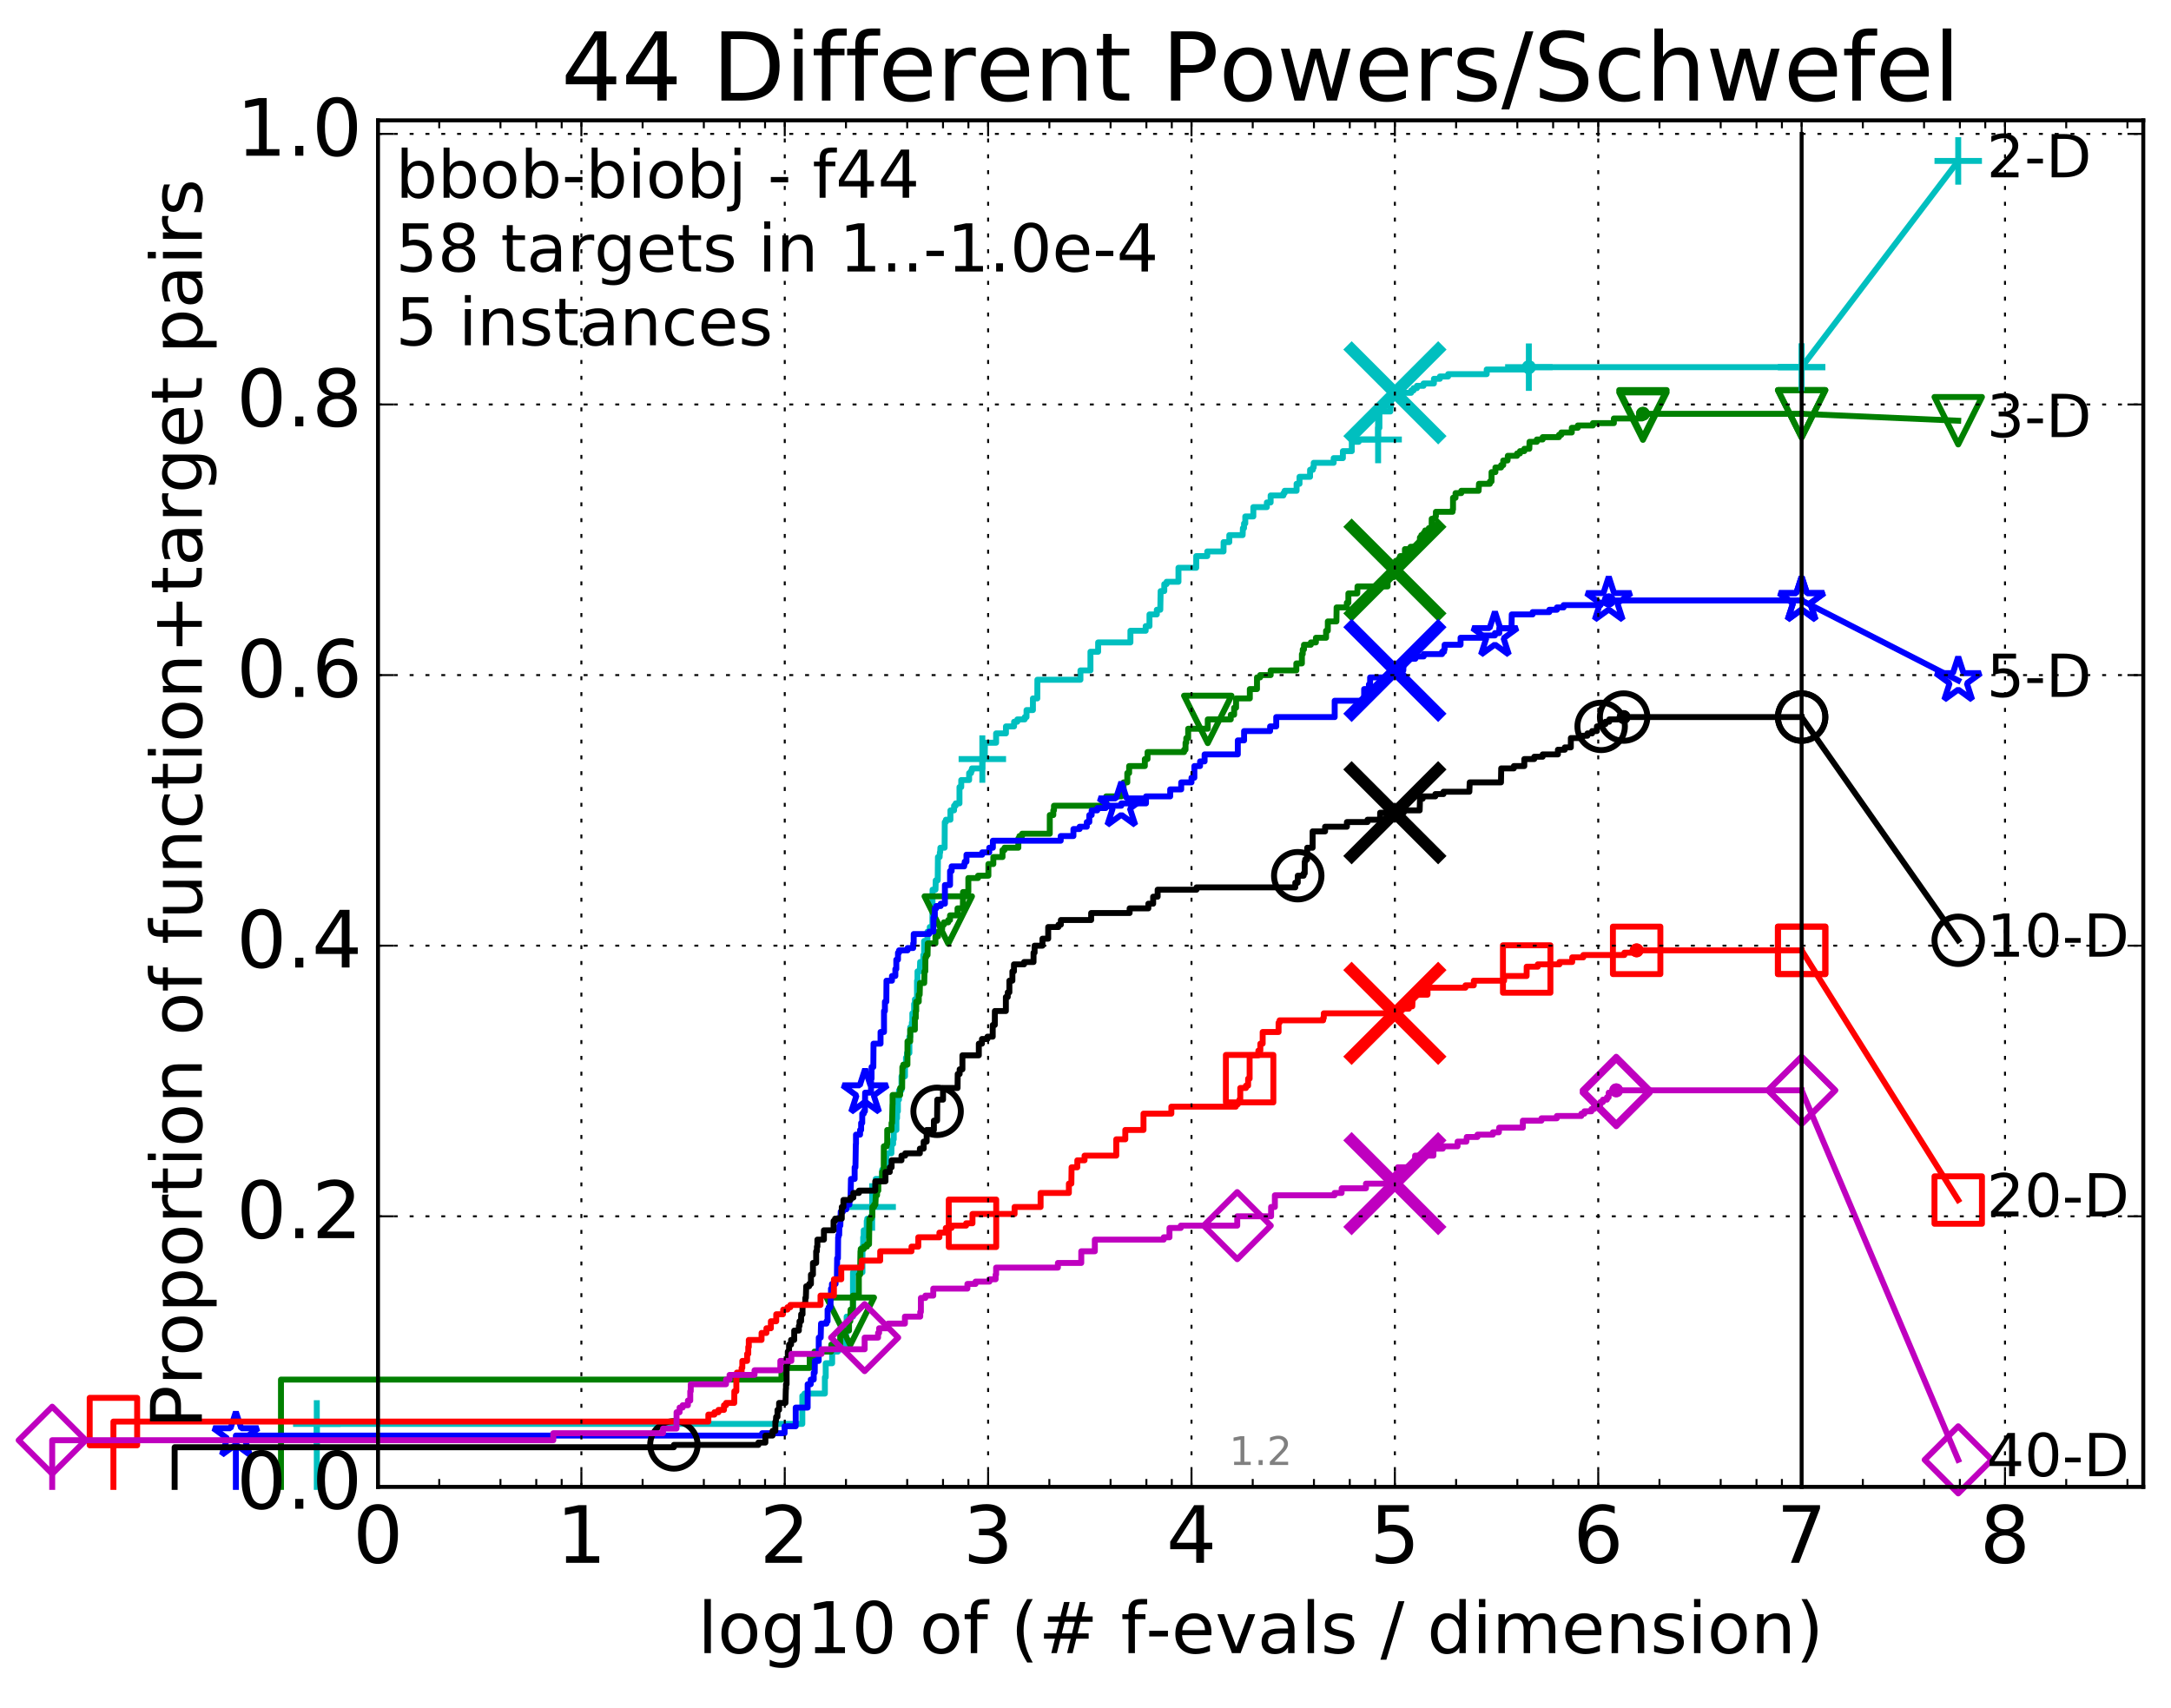 <?xml version="1.0" encoding="utf-8" standalone="no"?>
<!DOCTYPE svg PUBLIC "-//W3C//DTD SVG 1.1//EN"
  "http://www.w3.org/Graphics/SVG/1.1/DTD/svg11.dtd">
<!-- Created with matplotlib (http://matplotlib.org/) -->
<svg height="432pt" version="1.1" viewBox="0 0 549 432" width="549pt" xmlns="http://www.w3.org/2000/svg" xmlns:xlink="http://www.w3.org/1999/xlink">
 <defs>
  <style type="text/css">
*{stroke-linecap:butt;stroke-linejoin:round;stroke-miterlimit:100000;}
  </style>
 </defs>
 <g id="figure_1">
  <g id="patch_1">
   <path d="M 0 432.436 
L 549.192 432.436 
L 549.192 0 
L 0 0 
z
" style="fill:#ffffff;"/>
  </g>
  <g id="axes_1">
   <g id="patch_2">
    <path d="M 95.592 376.036 
L 541.992 376.036 
L 541.992 30.436 
L 95.592 30.436 
z
" style="fill:#ffffff;"/>
   </g>
   <g id="line2d_1">
    <defs>
     <path d="M 0 1.5 
C 0.398 1.5 0.779 1.342 1.061 1.061 
C 1.342 0.779 1.5 0.398 1.5 0 
C 1.5 -0.398 1.342 -0.779 1.061 -1.061 
C 0.779 -1.342 0.398 -1.5 0 -1.5 
C -0.398 -1.5 -0.779 -1.342 -1.061 -1.061 
C -1.342 -0.779 -1.5 -0.398 -1.5 0 
C -1.5 0.398 -1.342 0.779 -1.061 1.061 
C -0.779 1.342 -0.398 1.5 0 1.5 
z
" id="mcbde8fc07e" style="stroke:#00bfbf;stroke-width:0.5;"/>
    </defs>
    <g>
     <use style="fill:#00bfbf;stroke:#00bfbf;stroke-width:0.5;" x="386.611" xlink:href="#mcbde8fc07e" y="92.854"/>
     <use style="fill:#00bfbf;stroke:#00bfbf;stroke-width:0.5;" x="386.611" xlink:href="#mcbde8fc07e" y="92.854"/>
    </g>
   </g>
   <g id="line2d_2">
    <path d="M 80.11 376.036 
L 80.11 360.107 
L 202.89 360.107 
L 202.89 353.028 
L 203.433 353.028 
L 203.433 352.438 
L 208.595 352.438 
L 208.595 348.308 
L 208.806 348.308 
L 208.806 344.768 
L 210.431 344.768 
L 210.431 341.818 
L 211.885 341.818 
L 211.885 341.228 
L 213.93 341.228 
L 213.986 334.739 
L 214.097 334.739 
L 214.097 332.969 
L 215.701 332.969 
L 215.701 321.76 
L 218.095 321.76 
L 218.095 315.27 
L 218.28 315.27 
L 218.28 312.91 
L 218.417 312.91 
L 218.417 311.14 
L 219.181 311.14 
L 219.181 308.781 
L 219.313 308.781 
L 219.313 308.191 
L 220.55 308.191 
L 220.55 305.241 
L 220.716 305.241 
L 220.716 302.881 
L 221.084 302.881 
L 221.084 301.111 
L 221.445 301.111 
L 221.445 298.161 
L 223.098 298.161 
L 223.098 295.801 
L 223.898 295.801 
L 223.898 295.211 
L 224.112 295.211 
L 224.112 291.672 
L 225.418 291.672 
L 225.451 289.312 
L 225.848 289.312 
L 225.848 288.132 
L 226.011 288.132 
L 226.011 285.772 
L 226.683 285.772 
L 226.683 282.822 
L 226.84 282.822 
L 226.84 281.052 
L 227.059 281.052 
L 227.059 278.102 
L 227.336 278.102 
L 227.336 275.743 
L 227.97 275.743 
L 227.97 272.203 
L 228.846 272.203 
L 228.846 269.253 
L 229.103 269.253 
L 229.103 267.483 
L 229.356 267.483 
L 229.356 266.303 
L 229.963 266.303 
L 229.963 262.173 
L 230.18 262.173 
L 230.18 259.814 
L 230.581 259.814 
L 230.581 258.634 
L 230.713 258.634 
L 230.713 256.274 
L 231.157 256.274 
L 231.157 253.914 
L 231.362 253.914 
L 231.362 252.734 
L 231.893 252.734 
L 231.893 248.014 
L 232.018 248.014 
L 232.018 245.655 
L 232.606 245.655 
L 232.679 243.295 
L 233.484 243.295 
L 233.484 241.525 
L 233.692 241.525 
L 233.692 237.985 
L 234.529 237.985 
L 234.529 235.625 
L 235.121 235.625 
L 235.121 234.445 
L 235.781 234.445 
L 235.823 225.006 
L 236.565 225.006 
L 236.626 222.646 
L 237.126 222.646 
L 237.185 216.746 
L 237.614 216.746 
L 237.672 215.566 
L 237.749 215.566 
L 237.807 214.387 
L 238.874 214.387 
L 238.91 207.897 
L 239.2 207.897 
L 239.2 207.307 
L 240.342 207.307 
L 240.342 204.947 
L 241.264 204.947 
L 241.264 203.767 
L 241.67 203.767 
L 241.67 203.177 
L 242.633 203.177 
L 242.633 199.048 
L 243.077 199.048 
L 243.077 197.278 
L 245.074 197.278 
L 245.074 195.508 
L 245.567 195.508 
L 245.567 194.918 
L 245.783 194.918 
L 245.783 194.328 
L 248.412 194.328 
L 248.412 191.968 
L 249.012 191.968 
L 249.07 187.838 
L 251.894 187.838 
L 251.894 185.478 
L 254.383 185.478 
L 254.383 183.708 
L 256.439 183.708 
L 256.439 182.529 
L 257.257 182.529 
L 257.257 181.939 
L 259.126 181.939 
L 259.126 181.349 
L 259.586 181.349 
L 259.586 179.579 
L 261.204 179.579 
L 261.204 176.629 
L 262.319 176.629 
L 262.332 171.909 
L 273.218 171.909 
L 273.218 169.549 
L 275.752 169.549 
L 275.752 164.83 
L 277.695 164.83 
L 277.695 162.47 
L 285.86 162.47 
L 285.86 159.52 
L 289.717 159.52 
L 289.717 158.34 
L 290.679 158.34 
L 290.679 155.39 
L 292.534 155.39 
L 292.534 154.21 
L 293.413 154.21 
L 293.5 149.491 
L 294.423 149.491 
L 294.423 147.721 
L 295.007 147.721 
L 295.007 147.131 
L 298.009 147.131 
L 298.009 143.591 
L 302.498 143.591 
L 302.498 140.641 
L 305.284 140.641 
L 305.284 139.461 
L 309.406 139.461 
L 309.423 137.101 
L 310.864 137.101 
L 310.864 135.332 
L 314.24 135.332 
L 314.3 133.562 
L 314.589 133.562 
L 314.589 132.382 
L 314.904 132.382 
L 314.904 130.612 
L 316.942 130.612 
L 316.942 128.252 
L 320.361 128.252 
L 320.361 127.072 
L 321.317 127.072 
L 321.317 125.302 
L 324.543 125.302 
L 324.543 124.712 
L 324.863 124.712 
L 324.863 124.122 
L 327.879 124.122 
L 327.879 122.352 
L 328.62 122.352 
L 328.62 120.583 
L 331.287 120.583 
L 331.287 118.813 
L 331.99 118.813 
L 331.99 118.223 
L 332.211 118.223 
L 332.211 117.043 
L 337.257 117.043 
L 337.257 115.863 
L 339.587 115.863 
L 339.587 114.093 
L 341.84 114.093 
L 341.84 111.733 
L 343.592 111.733 
L 343.592 111.143 
L 348.495 111.143 
L 348.495 108.193 
L 348.827 108.193 
L 348.827 104.064 
L 351.589 104.064 
L 351.589 102.884 
L 351.707 102.884 
L 351.707 99.344 
L 356.843 99.344 
L 356.843 98.754 
L 357.454 98.754 
L 357.454 98.164 
L 358.311 98.164 
L 358.311 97.574 
L 359.983 97.574 
L 359.983 96.984 
L 362.604 96.984 
L 362.605 95.804 
L 364.117 95.804 
L 364.117 95.214 
L 366.204 95.214 
L 366.204 94.624 
L 375.956 94.624 
L 375.956 93.444 
L 386.611 93.444 
L 386.611 92.854 
L 455.592 92.854 
L 455.592 92.854 
" style="fill:none;stroke:#00bfbf;stroke-linecap:square;stroke-width:1.5;"/>
   </g>
   <g id="line2d_3">
    <defs>
     <path d="M -6 0 
L 6 0 
M 0 6 
L 0 -6 
" id="m68adc9db5d" style="stroke:#00bfbf;stroke-width:1.5;"/>
    </defs>
    <g>
     <use style="fill:none;stroke:#00bfbf;stroke-width:1.5;" x="80.11" xlink:href="#m68adc9db5d" y="360.107"/>
     <use style="fill:none;stroke:#00bfbf;stroke-width:1.5;" x="220.55" xlink:href="#m68adc9db5d" y="305.241"/>
     <use style="fill:none;stroke:#00bfbf;stroke-width:1.5;" x="248.412" xlink:href="#m68adc9db5d" y="191.968"/>
     <use style="fill:none;stroke:#00bfbf;stroke-width:1.5;" x="348.495" xlink:href="#m68adc9db5d" y="111.143"/>
     <use style="fill:none;stroke:#00bfbf;stroke-width:1.5;" x="386.611" xlink:href="#m68adc9db5d" y="92.854"/>
     <use style="fill:none;stroke:#00bfbf;stroke-width:1.5;" x="455.592" xlink:href="#m68adc9db5d" y="92.854"/>
    </g>
   </g>
   <g id="line2d_4"/>
   <g id="line2d_5">
    <path clip-path="url(#pbe1b3ee0a1)" d="M 352.747 99.344 
" style="fill:none;stroke:#00bfbf;stroke-linecap:square;"/>
    <defs>
     <path d="M -12 12 
L 12 -12 
M -12 -12 
L 12 12 
" id="m7930da6465" style="stroke:#00bfbf;stroke-width:3.0;"/>
    </defs>
    <g clip-path="url(#pbe1b3ee0a1)">
     <use style="fill:#00bfbf;stroke:#00bfbf;stroke-width:3.0;" x="352.747" xlink:href="#m7930da6465" y="99.344"/>
    </g>
   </g>
   <g id="line2d_6">
    <defs>
     <path d="M 0 1.5 
C 0.398 1.5 0.779 1.342 1.061 1.061 
C 1.342 0.779 1.5 0.398 1.5 0 
C 1.5 -0.398 1.342 -0.779 1.061 -1.061 
C 0.779 -1.342 0.398 -1.5 0 -1.5 
C -0.398 -1.5 -0.779 -1.342 -1.061 -1.061 
C -1.342 -0.779 -1.5 -0.398 -1.5 0 
C -1.5 0.398 -1.342 0.779 -1.061 1.061 
C -0.779 1.342 -0.398 1.5 0 1.5 
z
" id="m7c5aa442f6" style="stroke:#008000;stroke-width:0.5;"/>
    </defs>
    <g>
     <use style="fill:#008000;stroke:#008000;stroke-width:0.5;" x="415.465" xlink:href="#m7c5aa442f6" y="104.654"/>
     <use style="fill:#008000;stroke:#008000;stroke-width:0.5;" x="415.465" xlink:href="#m7c5aa442f6" y="104.654"/>
    </g>
   </g>
   <g id="line2d_7">
    <path d="M 71.054 376.036 
L 71.054 348.898 
L 197.614 348.898 
L 197.614 345.948 
L 204.762 345.948 
L 204.762 342.998 
L 205.964 342.998 
L 205.964 341.818 
L 210.213 341.818 
L 210.213 340.049 
L 212.469 340.049 
L 212.469 337.689 
L 212.941 337.689 
L 212.941 336.509 
L 214.699 336.509 
L 214.699 334.149 
L 215.02 334.149 
L 215.091 331.199 
L 215.684 331.199 
L 215.684 327.659 
L 217.181 327.659 
L 217.181 322.35 
L 217.501 322.35 
L 217.596 316.45 
L 217.659 316.45 
L 217.659 315.86 
L 218.463 315.86 
L 218.463 315.27 
L 219.239 315.27 
L 219.239 314.68 
L 219.762 314.68 
L 219.847 308.191 
L 220.3 308.191 
L 220.3 307.601 
L 220.606 307.601 
L 220.606 305.241 
L 221.043 305.241 
L 221.043 304.651 
L 221.366 304.651 
L 221.472 302.291 
L 221.789 302.291 
L 221.789 301.111 
L 222.101 301.111 
L 222.101 298.751 
L 223.061 298.751 
L 223.061 296.391 
L 223.477 296.391 
L 223.502 289.902 
L 224.218 289.902 
L 224.218 289.312 
L 224.358 289.312 
L 224.358 285.772 
L 225.451 285.772 
L 225.451 284.002 
L 225.584 284.002 
L 225.694 279.282 
L 225.716 279.282 
L 225.716 276.923 
L 227.63 276.923 
L 227.63 275.153 
L 228.129 275.153 
L 228.188 269.843 
L 228.422 269.843 
L 228.422 269.253 
L 229.468 269.253 
L 229.486 263.353 
L 230.18 263.353 
L 230.18 260.404 
L 231.354 260.404 
L 231.354 257.454 
L 231.574 257.454 
L 231.574 255.684 
L 231.692 255.684 
L 231.692 253.324 
L 232.338 253.324 
L 232.338 251.554 
L 232.566 251.554 
L 232.646 248.604 
L 233.716 248.604 
L 233.777 245.655 
L 233.99 245.655 
L 234.02 242.115 
L 234.201 242.115 
L 234.201 241.525 
L 234.559 241.525 
L 234.618 238.575 
L 236.552 238.575 
L 236.552 236.805 
L 237.218 236.805 
L 237.218 235.625 
L 238.08 235.625 
L 238.08 235.035 
L 238.244 235.035 
L 238.294 233.855 
L 238.69 233.855 
L 238.69 233.265 
L 239.793 233.265 
L 239.793 232.675 
L 240.244 232.675 
L 240.244 231.495 
L 242.133 231.495 
L 242.133 229.726 
L 243.492 229.726 
L 243.521 225.596 
L 244.875 225.596 
L 244.875 222.056 
L 247.325 222.056 
L 247.325 221.466 
L 249.944 221.466 
L 249.944 218.516 
L 251.193 218.516 
L 251.193 216.746 
L 253.517 216.746 
L 253.517 214.977 
L 254.018 214.977 
L 254.018 214.387 
L 257.515 214.387 
L 257.515 212.027 
L 257.793 212.027 
L 257.793 211.437 
L 258.472 211.437 
L 258.472 210.847 
L 265.463 210.847 
L 265.47 206.127 
L 266.356 206.127 
L 266.356 204.947 
L 266.53 204.947 
L 266.53 203.767 
L 279.728 203.767 
L 279.728 201.407 
L 283.583 201.407 
L 283.583 200.817 
L 284.12 200.817 
L 284.12 197.868 
L 285.067 197.868 
L 285.067 195.508 
L 285.534 195.508 
L 285.534 193.738 
L 289.505 193.738 
L 289.505 191.968 
L 290.189 191.968 
L 290.189 190.198 
L 299.429 190.198 
L 299.429 189.608 
L 299.794 189.608 
L 299.794 187.838 
L 299.99 187.838 
L 299.99 186.658 
L 300.464 186.658 
L 300.464 184.298 
L 305.418 184.298 
L 305.418 181.939 
L 311.237 181.939 
L 311.237 180.759 
L 312.085 180.759 
L 312.085 178.989 
L 312.578 178.989 
L 312.578 176.629 
L 316.055 176.629 
L 316.055 174.269 
L 317.865 174.269 
L 317.865 171.319 
L 318.665 171.319 
L 318.665 170.729 
L 321.328 170.729 
L 321.328 169.549 
L 327.816 169.549 
L 327.816 167.78 
L 329.221 167.78 
L 329.221 165.42 
L 329.436 165.42 
L 329.436 164.24 
L 329.748 164.24 
L 329.748 163.06 
L 331.485 163.06 
L 331.485 162.47 
L 332.764 162.47 
L 332.764 161.29 
L 335.337 161.29 
L 335.337 159.52 
L 335.777 159.52 
L 335.777 157.16 
L 337.951 157.16 
L 338 153.62 
L 340.582 153.62 
L 340.582 152.44 
L 340.978 152.44 
L 340.978 150.081 
L 343.229 150.081 
L 343.284 148.311 
L 350.903 148.311 
L 350.903 146.541 
L 351.137 146.541 
L 351.137 145.951 
L 352.435 145.951 
L 352.442 144.181 
L 352.876 144.181 
L 352.979 141.821 
L 353.755 141.821 
L 353.755 141.231 
L 354.061 141.231 
L 354.061 140.641 
L 355.278 140.641 
L 355.278 138.871 
L 356.694 138.871 
L 356.694 138.281 
L 359.072 138.281 
L 359.072 135.922 
L 359.427 135.922 
L 359.427 135.332 
L 360.035 135.332 
L 360.035 134.742 
L 360.399 134.742 
L 360.399 134.152 
L 361.315 134.152 
L 361.315 133.562 
L 362.032 133.562 
L 362.048 131.202 
L 362.962 131.202 
L 362.962 130.612 
L 363.108 130.612 
L 363.108 129.432 
L 367.324 129.432 
L 367.324 128.842 
L 367.436 128.842 
L 367.436 125.892 
L 368.071 125.892 
L 368.072 124.712 
L 369.528 124.712 
L 369.528 124.122 
L 373.914 124.122 
L 374.003 122.352 
L 376.759 122.352 
L 376.759 121.762 
L 377.179 121.762 
L 377.179 119.403 
L 378.158 119.403 
L 378.158 118.223 
L 379.596 118.223 
L 379.596 117.633 
L 380.134 117.633 
L 380.135 116.453 
L 381.23 116.453 
L 381.294 115.273 
L 383.63 115.273 
L 383.63 114.683 
L 384.368 114.683 
L 384.368 114.093 
L 385.465 114.093 
L 385.465 113.503 
L 386.731 113.503 
L 386.782 111.733 
L 388.629 111.733 
L 388.629 111.143 
L 390.108 111.143 
L 390.108 110.553 
L 394.235 110.553 
L 394.235 109.963 
L 394.824 109.963 
L 394.824 109.373 
L 397.473 109.373 
L 397.473 108.193 
L 398.994 108.193 
L 398.994 107.603 
L 402.811 107.603 
L 402.811 107.013 
L 408.115 107.013 
L 408.115 105.833 
L 415.233 105.833 
L 415.233 105.243 
L 415.465 105.243 
L 415.465 104.654 
L 455.592 104.654 
L 455.592 104.654 
" style="fill:none;stroke:#008000;stroke-linecap:square;stroke-width:1.5;"/>
   </g>
   <g id="line2d_8">
    <defs>
     <path d="M -0 6 
L 6 -6 
L -6 -6 
z
" id="m94dff0d36d" style="stroke:#008000;stroke-linejoin:miter;stroke-width:1.5;"/>
    </defs>
    <g>
     <use style="fill:none;stroke:#008000;stroke-linejoin:miter;stroke-width:1.5;" x="215.02" xlink:href="#m94dff0d36d" y="334.149"/>
     <use style="fill:none;stroke:#008000;stroke-linejoin:miter;stroke-width:1.5;" x="239.793" xlink:href="#m94dff0d36d" y="232.675"/>
     <use style="fill:none;stroke:#008000;stroke-linejoin:miter;stroke-width:1.5;" x="305.418" xlink:href="#m94dff0d36d" y="181.939"/>
     <use style="fill:none;stroke:#008000;stroke-linejoin:miter;stroke-width:1.5;" x="415.465" xlink:href="#m94dff0d36d" y="105.243"/>
     <use style="fill:none;stroke:#008000;stroke-linejoin:miter;stroke-width:1.5;" x="415.465" xlink:href="#m94dff0d36d" y="104.654"/>
     <use style="fill:none;stroke:#008000;stroke-linejoin:miter;stroke-width:1.5;" x="455.592" xlink:href="#m94dff0d36d" y="104.654"/>
    </g>
   </g>
   <g id="line2d_9"/>
   <g id="line2d_10">
    <path clip-path="url(#pbe1b3ee0a1)" d="M 352.744 144.181 
" style="fill:none;stroke:#008000;stroke-linecap:square;"/>
    <defs>
     <path d="M -12 12 
L 12 -12 
M -12 -12 
L 12 12 
" id="m60edc46a11" style="stroke:#008000;stroke-width:3.0;"/>
    </defs>
    <g clip-path="url(#pbe1b3ee0a1)">
     <use style="fill:#008000;stroke:#008000;stroke-width:3.0;" x="352.744" xlink:href="#m60edc46a11" y="144.181"/>
    </g>
   </g>
   <g id="line2d_11">
    <defs>
     <path d="M 0 1.5 
C 0.398 1.5 0.779 1.342 1.061 1.061 
C 1.342 0.779 1.5 0.398 1.5 0 
C 1.5 -0.398 1.342 -0.779 1.061 -1.061 
C 0.779 -1.342 0.398 -1.5 0 -1.5 
C -0.398 -1.5 -0.779 -1.342 -1.061 -1.061 
C -1.342 -0.779 -1.5 -0.398 -1.5 0 
C -1.5 0.398 -1.342 0.779 -1.061 1.061 
C -0.779 1.342 -0.398 1.5 0 1.5 
z
" id="m384377bf0d" style="stroke:#0000ff;stroke-width:0.5;"/>
    </defs>
    <g>
     <use style="fill:#0000ff;stroke:#0000ff;stroke-width:0.5;" x="406.821" xlink:href="#m384377bf0d" y="151.851"/>
     <use style="fill:#0000ff;stroke:#0000ff;stroke-width:0.5;" x="406.821" xlink:href="#m384377bf0d" y="151.851"/>
    </g>
   </g>
   <g id="line2d_12">
    <path d="M 59.645 376.036 
L 59.645 363.057 
L 192.727 363.057 
L 192.727 362.467 
L 198.404 362.467 
L 198.404 360.697 
L 201.218 360.697 
L 201.218 355.978 
L 204.24 355.978 
L 204.24 350.078 
L 205.019 350.078 
L 205.019 348.898 
L 205.772 348.898 
L 205.772 347.128 
L 206.028 347.128 
L 206.059 344.178 
L 207.023 344.178 
L 207.054 338.279 
L 207.535 338.279 
L 207.624 334.739 
L 209.002 334.739 
L 209.002 334.149 
L 209.279 334.149 
L 209.279 331.199 
L 209.552 331.199 
L 209.552 330.609 
L 209.983 330.609 
L 210.089 327.659 
L 210.142 327.659 
L 210.142 325.889 
L 210.379 325.889 
L 210.379 324.71 
L 211.302 324.71 
L 211.302 323.53 
L 211.627 323.53 
L 211.701 318.22 
L 211.897 318.22 
L 211.946 312.91 
L 212.019 312.91 
L 212.019 312.32 
L 212.213 312.32 
L 212.261 309.96 
L 212.501 309.96 
L 212.596 306.421 
L 213.181 306.421 
L 213.181 305.831 
L 214.02 305.831 
L 214.02 304.651 
L 214.806 304.651 
L 214.806 303.471 
L 215.084 303.471 
L 215.19 298.161 
L 216.12 298.161 
L 216.12 295.211 
L 216.322 295.211 
L 216.422 289.312 
L 216.462 289.312 
L 216.462 286.952 
L 217.494 286.952 
L 217.494 285.772 
L 217.759 285.772 
L 217.759 284.002 
L 218.04 284.002 
L 218.04 281.642 
L 218.427 281.642 
L 218.427 281.052 
L 218.717 281.052 
L 218.771 276.333 
L 220.266 276.333 
L 220.266 272.793 
L 220.4 272.793 
L 220.4 269.843 
L 220.847 269.843 
L 220.896 263.943 
L 222.672 263.943 
L 222.672 260.994 
L 223.545 260.994 
L 223.545 255.684 
L 223.776 255.684 
L 223.776 253.324 
L 224.133 253.324 
L 224.175 248.014 
L 225.558 248.014 
L 225.558 246.834 
L 226.417 246.834 
L 226.417 245.065 
L 226.658 245.065 
L 226.658 242.705 
L 227.083 242.705 
L 227.083 240.935 
L 227.354 240.935 
L 227.354 240.345 
L 229.501 240.345 
L 229.501 239.755 
L 230.923 239.755 
L 230.923 238.575 
L 231.048 238.575 
L 231.058 236.215 
L 234.943 236.215 
L 234.943 235.625 
L 236.04 235.625 
L 236.04 232.085 
L 236.23 232.085 
L 236.23 231.495 
L 236.394 231.495 
L 236.394 229.726 
L 236.759 229.726 
L 236.759 229.136 
L 237.88 229.136 
L 237.88 228.546 
L 238.947 228.546 
L 238.947 223.826 
L 240.249 223.826 
L 240.249 220.286 
L 240.651 220.286 
L 240.651 219.106 
L 243.824 219.106 
L 243.824 218.516 
L 243.953 218.516 
L 243.953 217.926 
L 244.402 217.926 
L 244.402 216.156 
L 248.371 216.156 
L 248.371 215.566 
L 250.161 215.566 
L 250.161 214.387 
L 251.077 214.387 
L 251.077 212.617 
L 268.231 212.617 
L 268.231 211.437 
L 271.448 211.437 
L 271.448 209.667 
L 273.014 209.667 
L 273.014 209.077 
L 274.831 209.077 
L 274.831 207.897 
L 275.465 207.897 
L 275.465 206.127 
L 276.055 206.127 
L 276.055 204.947 
L 277.474 204.947 
L 277.474 204.357 
L 279.597 204.357 
L 279.597 203.767 
L 283.555 203.767 
L 283.555 203.177 
L 289.8 203.177 
L 289.8 201.407 
L 295.918 201.407 
L 295.918 199.637 
L 298.703 199.637 
L 298.703 197.868 
L 301.305 197.868 
L 301.305 196.688 
L 302.029 196.688 
L 302.029 193.738 
L 303.472 193.738 
L 303.472 192.558 
L 304.618 192.558 
L 304.618 190.788 
L 313.017 190.788 
L 313.017 187.248 
L 314.603 187.248 
L 314.603 184.888 
L 321.181 184.888 
L 321.181 183.708 
L 322.731 183.708 
L 322.731 181.349 
L 337.515 181.349 
L 337.515 177.219 
L 344.966 177.219 
L 344.966 174.269 
L 346.166 174.269 
L 346.166 173.089 
L 346.473 173.089 
L 346.473 171.319 
L 351.911 171.319 
L 351.911 169.549 
L 354.868 169.549 
L 354.935 167.19 
L 355.19 167.19 
L 355.19 166.6 
L 357.918 166.6 
L 357.918 166.01 
L 360.032 166.01 
L 360.032 165.42 
L 364.671 165.42 
L 364.671 164.83 
L 365.175 164.83 
L 365.175 164.24 
L 365.307 164.24 
L 365.307 163.06 
L 369.346 163.06 
L 369.346 161.29 
L 375.377 161.29 
L 375.377 160.7 
L 378.034 160.7 
L 378.034 160.11 
L 379.14 160.11 
L 379.14 158.93 
L 382.232 158.93 
L 382.293 155.39 
L 387.566 155.39 
L 387.566 154.8 
L 391.789 154.8 
L 391.789 154.21 
L 393.71 154.21 
L 393.71 153.62 
L 395.408 153.62 
L 395.408 153.03 
L 404.744 153.03 
L 404.744 152.44 
L 406.821 152.44 
L 406.821 151.851 
L 455.592 151.851 
L 455.592 151.851 
" style="fill:none;stroke:#0000ff;stroke-linecap:square;stroke-width:1.5;"/>
   </g>
   <g id="line2d_13">
    <defs>
     <path d="M 0 -6 
L -1.347 -1.854 
L -5.706 -1.854 
L -2.18 0.708 
L -3.527 4.854 
L -0 2.292 
L 3.527 4.854 
L 2.18 0.708 
L 5.706 -1.854 
L 1.347 -1.854 
z
" id="m0acc512f25" style="stroke:#0000ff;stroke-linejoin:bevel;stroke-width:1.5;"/>
    </defs>
    <g>
     <use style="fill:none;stroke:#0000ff;stroke-linejoin:bevel;stroke-width:1.5;" x="59.645" xlink:href="#m0acc512f25" y="363.057"/>
     <use style="fill:none;stroke:#0000ff;stroke-linejoin:bevel;stroke-width:1.5;" x="218.771" xlink:href="#m0acc512f25" y="276.333"/>
     <use style="fill:none;stroke:#0000ff;stroke-linejoin:bevel;stroke-width:1.5;" x="283.555" xlink:href="#m0acc512f25" y="203.767"/>
     <use style="fill:none;stroke:#0000ff;stroke-linejoin:bevel;stroke-width:1.5;" x="378.034" xlink:href="#m0acc512f25" y="160.7"/>
     <use style="fill:none;stroke:#0000ff;stroke-linejoin:bevel;stroke-width:1.5;" x="406.821" xlink:href="#m0acc512f25" y="151.851"/>
     <use style="fill:none;stroke:#0000ff;stroke-linejoin:bevel;stroke-width:1.5;" x="455.592" xlink:href="#m0acc512f25" y="151.851"/>
    </g>
   </g>
   <g id="line2d_14"/>
   <g id="line2d_15">
    <path clip-path="url(#pbe1b3ee0a1)" d="M 352.74 169.549 
" style="fill:none;stroke:#0000ff;stroke-linecap:square;"/>
    <defs>
     <path d="M -12 12 
L 12 -12 
M -12 -12 
L 12 12 
" id="mf32bec184f" style="stroke:#0000ff;stroke-width:3.0;"/>
    </defs>
    <g clip-path="url(#pbe1b3ee0a1)">
     <use style="fill:#0000ff;stroke:#0000ff;stroke-width:3.0;" x="352.74" xlink:href="#mf32bec184f" y="169.549"/>
    </g>
   </g>
   <g id="line2d_16">
    <defs>
     <path d="M 0 1.5 
C 0.398 1.5 0.779 1.342 1.061 1.061 
C 1.342 0.779 1.5 0.398 1.5 0 
C 1.5 -0.398 1.342 -0.779 1.061 -1.061 
C 0.779 -1.342 0.398 -1.5 0 -1.5 
C -0.398 -1.5 -0.779 -1.342 -1.061 -1.061 
C -1.342 -0.779 -1.5 -0.398 -1.5 0 
C -1.5 0.398 -1.342 0.779 -1.061 1.061 
C -0.779 1.342 -0.398 1.5 0 1.5 
z
" id="mbdb9731941" style="stroke:#000000;stroke-width:0.5;"/>
    </defs>
    <g>
     <use style="stroke:#000000;stroke-width:0.5;" x="410.584" xlink:href="#mbdb9731941" y="181.349"/>
     <use style="stroke:#000000;stroke-width:0.5;" x="410.584" xlink:href="#mbdb9731941" y="181.349"/>
    </g>
   </g>
   <g id="line2d_17">
    <path d="M 44.163 376.036 
L 44.163 366.007 
L 170.412 366.007 
L 170.412 365.417 
L 191.784 365.417 
L 191.784 364.827 
L 193.548 364.827 
L 193.548 363.057 
L 195.364 363.057 
L 195.364 361.877 
L 196.071 361.877 
L 196.071 359.517 
L 196.195 359.517 
L 196.269 358.337 
L 196.611 358.337 
L 196.611 356.567 
L 197.019 356.567 
L 197.019 354.798 
L 198.627 354.798 
L 198.715 351.258 
L 198.759 351.258 
L 198.759 350.078 
L 198.913 350.078 
L 198.913 344.768 
L 199.217 344.768 
L 199.217 341.818 
L 199.539 341.818 
L 199.539 340.049 
L 200.043 340.049 
L 200.043 338.869 
L 200.84 338.869 
L 200.84 336.509 
L 202.013 336.509 
L 202.013 335.329 
L 202.183 335.329 
L 202.183 334.149 
L 202.577 334.149 
L 202.595 332.379 
L 202.945 332.379 
L 202.945 330.019 
L 203.646 330.019 
L 203.646 328.249 
L 203.787 328.249 
L 203.875 325.299 
L 204.616 325.299 
L 204.616 324.71 
L 205.069 324.71 
L 205.069 322.35 
L 205.578 322.35 
L 205.578 319.4 
L 206.391 319.4 
L 206.391 316.45 
L 206.578 316.45 
L 206.578 315.27 
L 206.701 315.27 
L 206.701 313.5 
L 208.352 313.5 
L 208.352 311.14 
L 210.794 311.14 
L 210.794 308.781 
L 211.176 308.781 
L 211.176 308.191 
L 212.867 308.191 
L 212.867 305.241 
L 213.285 305.241 
L 213.285 303.471 
L 215.052 303.471 
L 215.052 302.881 
L 215.794 302.881 
L 215.794 301.701 
L 217.216 301.701 
L 217.216 301.111 
L 221.334 301.111 
L 221.334 298.751 
L 223.92 298.751 
L 223.92 296.391 
L 225.007 296.391 
L 225.007 295.211 
L 225.471 295.211 
L 225.471 293.442 
L 227.964 293.442 
L 227.964 292.262 
L 228.915 292.262 
L 228.915 291.672 
L 232.616 291.672 
L 232.616 290.492 
L 233.572 290.492 
L 233.572 288.722 
L 234.333 288.722 
L 234.333 285.772 
L 236.16 285.772 
L 236.16 283.412 
L 236.975 283.412 
L 237.019 278.102 
L 238.472 278.102 
L 238.472 275.153 
L 242.149 275.153 
L 242.184 271.613 
L 242.676 271.613 
L 242.676 270.433 
L 243.374 270.433 
L 243.374 266.893 
L 247.524 266.893 
L 247.524 263.943 
L 248.319 263.943 
L 248.319 262.763 
L 249.702 262.763 
L 249.702 262.173 
L 251.039 262.173 
L 251.039 259.224 
L 251.565 259.224 
L 251.582 255.684 
L 254.363 255.684 
L 254.363 252.144 
L 254.84 252.144 
L 254.84 250.964 
L 255.251 250.964 
L 255.251 248.014 
L 256.014 248.014 
L 256.014 245.655 
L 256.411 245.655 
L 256.411 243.885 
L 258.971 243.885 
L 258.971 243.295 
L 261.359 243.295 
L 261.359 240.935 
L 261.626 240.935 
L 261.626 239.165 
L 263.614 239.165 
L 263.614 237.395 
L 265.068 237.395 
L 265.068 234.445 
L 267.656 234.445 
L 267.656 233.855 
L 268.269 233.855 
L 268.269 232.675 
L 275.929 232.675 
L 275.929 230.905 
L 285.659 230.905 
L 285.659 229.726 
L 290.39 229.726 
L 290.39 228.546 
L 291.611 228.546 
L 291.611 226.776 
L 292.744 226.776 
L 292.744 225.006 
L 302.573 225.006 
L 302.573 224.416 
L 327.554 224.416 
L 327.554 223.236 
L 328.174 223.236 
L 328.174 221.466 
L 329.66 221.466 
L 329.66 220.876 
L 329.938 220.876 
L 329.938 217.926 
L 330.063 217.926 
L 330.063 217.336 
L 330.559 217.336 
L 330.568 214.387 
L 331.932 214.387 
L 331.932 210.257 
L 335.085 210.257 
L 335.085 209.077 
L 340.604 209.077 
L 340.604 207.897 
L 345.816 207.897 
L 345.816 207.307 
L 349.006 207.307 
L 349.006 205.537 
L 354.984 205.537 
L 354.984 204.947 
L 359.003 204.947 
L 359.088 201.997 
L 359.776 201.997 
L 359.776 201.407 
L 362.966 201.407 
L 362.966 200.817 
L 365.025 200.817 
L 365.025 200.227 
L 371.571 200.227 
L 371.658 197.868 
L 379.565 197.868 
L 379.626 194.328 
L 382.825 194.328 
L 382.825 193.738 
L 385.465 193.738 
L 385.465 191.968 
L 387.986 191.968 
L 387.986 191.378 
L 390.107 191.378 
L 390.107 190.788 
L 393.963 190.788 
L 393.963 189.608 
L 395.703 189.608 
L 395.703 189.018 
L 397.225 189.018 
L 397.238 186.658 
L 400.082 186.658 
L 400.082 186.068 
L 401.428 186.068 
L 401.428 185.478 
L 402.614 185.478 
L 402.614 184.888 
L 403.82 184.888 
L 403.82 183.708 
L 404.898 183.708 
L 404.898 183.119 
L 405.98 183.119 
L 405.98 182.529 
L 406.953 182.529 
L 406.953 181.939 
L 410.584 181.939 
L 410.584 181.349 
L 455.592 181.349 
L 455.592 181.349 
" style="fill:none;stroke:#000000;stroke-linecap:square;stroke-width:1.5;"/>
   </g>
   <g id="line2d_18">
    <defs>
     <path d="M 0 6 
C 1.591 6 3.117 5.368 4.243 4.243 
C 5.368 3.117 6 1.591 6 0 
C 6 -1.591 5.368 -3.117 4.243 -4.243 
C 3.117 -5.368 1.591 -6 0 -6 
C -1.591 -6 -3.117 -5.368 -4.243 -4.243 
C -5.368 -3.117 -6 -1.591 -6 0 
C -6 1.591 -5.368 3.117 -4.243 4.243 
C -3.117 5.368 -1.591 6 0 6 
z
" id="m6f0cd01572" style="stroke:#000000;stroke-width:1.5;"/>
    </defs>
    <g>
     <use style="fill:none;stroke:#000000;stroke-width:1.5;" x="170.412" xlink:href="#m6f0cd01572" y="365.417"/>
     <use style="fill:none;stroke:#000000;stroke-width:1.5;" x="236.975" xlink:href="#m6f0cd01572" y="281.052"/>
     <use style="fill:none;stroke:#000000;stroke-width:1.5;" x="328.174" xlink:href="#m6f0cd01572" y="221.466"/>
     <use style="fill:none;stroke:#000000;stroke-width:1.5;" x="404.898" xlink:href="#m6f0cd01572" y="183.708"/>
     <use style="fill:none;stroke:#000000;stroke-width:1.5;" x="410.584" xlink:href="#m6f0cd01572" y="181.349"/>
     <use style="fill:none;stroke:#000000;stroke-width:1.5;" x="455.592" xlink:href="#m6f0cd01572" y="181.349"/>
    </g>
   </g>
   <g id="line2d_19"/>
   <g id="line2d_20">
    <path clip-path="url(#pbe1b3ee0a1)" d="M 352.737 205.537 
" style="fill:none;stroke:#000000;stroke-linecap:square;"/>
    <defs>
     <path d="M -12 12 
L 12 -12 
M -12 -12 
L 12 12 
" id="m74fb9e98c6" style="stroke:#000000;stroke-width:3.0;"/>
    </defs>
    <g clip-path="url(#pbe1b3ee0a1)">
     <use style="stroke:#000000;stroke-width:3.0;" x="352.737" xlink:href="#m74fb9e98c6" y="205.537"/>
    </g>
   </g>
   <g id="line2d_21">
    <defs>
     <path d="M 0 1.5 
C 0.398 1.5 0.779 1.342 1.061 1.061 
C 1.342 0.779 1.5 0.398 1.5 0 
C 1.5 -0.398 1.342 -0.779 1.061 -1.061 
C 0.779 -1.342 0.398 -1.5 0 -1.5 
C -0.398 -1.5 -0.779 -1.342 -1.061 -1.061 
C -1.342 -0.779 -1.5 -0.398 -1.5 0 
C -1.5 0.398 -1.342 0.779 -1.061 1.061 
C -0.779 1.342 -0.398 1.5 0 1.5 
z
" id="me821b67d7a" style="stroke:#ff0000;stroke-width:0.5;"/>
    </defs>
    <g>
     <use style="fill:#ff0000;stroke:#ff0000;stroke-width:0.5;" x="413.871" xlink:href="#me821b67d7a" y="240.345"/>
     <use style="fill:#ff0000;stroke:#ff0000;stroke-width:0.5;" x="413.871" xlink:href="#me821b67d7a" y="240.345"/>
    </g>
   </g>
   <g id="line2d_22">
    <path d="M 28.682 376.036 
L 28.682 359.517 
L 179.126 359.517 
L 179.126 357.747 
L 180.664 357.747 
L 180.664 357.157 
L 181.68 357.157 
L 181.68 356.567 
L 183.079 356.567 
L 183.079 355.388 
L 183.606 355.388 
L 183.606 354.798 
L 185.677 354.798 
L 185.697 351.848 
L 186.205 351.848 
L 186.205 348.308 
L 186.34 348.308 
L 186.34 347.128 
L 187.536 347.128 
L 187.536 345.948 
L 187.718 345.948 
L 187.718 344.178 
L 188.93 344.178 
L 188.93 342.408 
L 189.219 342.408 
L 189.219 340.639 
L 189.354 340.639 
L 189.354 338.869 
L 192.582 338.869 
L 192.582 337.099 
L 193.811 337.099 
L 193.811 335.919 
L 194.937 335.919 
L 194.937 334.149 
L 196.293 334.149 
L 196.293 332.379 
L 197.998 332.379 
L 198.054 331.199 
L 199.131 331.199 
L 199.131 330.609 
L 199.855 330.609 
L 199.855 330.019 
L 207.49 330.019 
L 207.49 327.659 
L 210.878 327.659 
L 210.878 323.53 
L 212.738 323.53 
L 212.738 320.58 
L 217.881 320.58 
L 217.881 318.81 
L 222.585 318.81 
L 222.585 316.45 
L 230.504 316.45 
L 230.504 315.27 
L 232.218 315.27 
L 232.218 312.91 
L 237.558 312.91 
L 237.558 311.73 
L 239.17 311.73 
L 239.17 310.55 
L 240.631 310.55 
L 240.631 309.96 
L 244.312 309.96 
L 244.312 309.37 
L 245.921 309.37 
L 245.921 307.011 
L 256.567 307.011 
L 256.567 305.241 
L 263.143 305.241 
L 263.143 301.701 
L 270.297 301.701 
L 270.297 299.341 
L 270.924 299.341 
L 270.979 295.211 
L 272.431 295.211 
L 272.431 293.442 
L 274.26 293.442 
L 274.26 292.262 
L 282.282 292.262 
L 282.282 288.132 
L 284.564 288.132 
L 284.564 285.772 
L 289.167 285.772 
L 289.167 281.642 
L 296.214 281.642 
L 296.214 279.872 
L 312.511 279.872 
L 312.511 279.282 
L 313.027 279.282 
L 313.027 278.692 
L 313.415 278.692 
L 313.415 278.102 
L 313.639 278.102 
L 313.639 275.153 
L 315.07 275.153 
L 315.07 274.563 
L 315.622 274.563 
L 315.622 272.793 
L 316.004 272.793 
L 316.004 266.893 
L 318.21 266.893 
L 318.21 265.713 
L 318.714 265.713 
L 318.714 263.943 
L 319.302 263.943 
L 319.302 260.994 
L 323.325 260.994 
L 323.325 258.634 
L 323.583 258.634 
L 323.583 258.044 
L 334.594 258.044 
L 334.594 257.454 
L 334.759 257.454 
L 334.759 256.274 
L 353.668 256.274 
L 353.669 255.094 
L 356.279 255.094 
L 356.279 254.504 
L 357.14 254.504 
L 357.247 251.554 
L 360.991 251.554 
L 360.991 249.784 
L 370.586 249.784 
L 370.586 249.194 
L 372.694 249.194 
L 372.694 248.014 
L 380.355 248.014 
L 380.376 246.834 
L 386.049 246.834 
L 386.065 244.475 
L 388.872 244.475 
L 388.872 243.885 
L 394.349 243.885 
L 394.349 243.295 
L 397.58 243.295 
L 397.58 242.115 
L 400.386 242.115 
L 400.386 241.525 
L 410.774 241.525 
L 410.774 240.935 
L 413.871 240.935 
L 413.871 240.345 
L 455.592 240.345 
L 455.592 240.345 
" style="fill:none;stroke:#ff0000;stroke-linecap:square;stroke-width:1.5;"/>
   </g>
   <g id="line2d_23">
    <defs>
     <path d="M -6 6 
L 6 6 
L 6 -6 
L -6 -6 
z
" id="md1e81ab6d8" style="stroke:#ff0000;stroke-linejoin:miter;stroke-width:1.5;"/>
    </defs>
    <g>
     <use style="fill:none;stroke:#ff0000;stroke-linejoin:miter;stroke-width:1.5;" x="28.682" xlink:href="#md1e81ab6d8" y="359.517"/>
     <use style="fill:none;stroke:#ff0000;stroke-linejoin:miter;stroke-width:1.5;" x="245.921" xlink:href="#md1e81ab6d8" y="309.37"/>
     <use style="fill:none;stroke:#ff0000;stroke-linejoin:miter;stroke-width:1.5;" x="316.004" xlink:href="#md1e81ab6d8" y="272.793"/>
     <use style="fill:none;stroke:#ff0000;stroke-linejoin:miter;stroke-width:1.5;" x="386.065" xlink:href="#md1e81ab6d8" y="245.065"/>
     <use style="fill:none;stroke:#ff0000;stroke-linejoin:miter;stroke-width:1.5;" x="413.871" xlink:href="#md1e81ab6d8" y="240.345"/>
     <use style="fill:none;stroke:#ff0000;stroke-linejoin:miter;stroke-width:1.5;" x="455.592" xlink:href="#md1e81ab6d8" y="240.345"/>
    </g>
   </g>
   <g id="line2d_24"/>
   <g id="line2d_25">
    <path clip-path="url(#pbe1b3ee0a1)" d="M 352.735 256.274 
" style="fill:none;stroke:#ff0000;stroke-linecap:square;"/>
    <defs>
     <path d="M -12 12 
L 12 -12 
M -12 -12 
L 12 12 
" id="m293348a3b0" style="stroke:#ff0000;stroke-width:3.0;"/>
    </defs>
    <g clip-path="url(#pbe1b3ee0a1)">
     <use style="fill:#ff0000;stroke:#ff0000;stroke-width:3.0;" x="352.735" xlink:href="#m293348a3b0" y="256.274"/>
    </g>
   </g>
   <g id="line2d_26">
    <defs>
     <path d="M 0 1.5 
C 0.398 1.5 0.779 1.342 1.061 1.061 
C 1.342 0.779 1.5 0.398 1.5 0 
C 1.5 -0.398 1.342 -0.779 1.061 -1.061 
C 0.779 -1.342 0.398 -1.5 0 -1.5 
C -0.398 -1.5 -0.779 -1.342 -1.061 -1.061 
C -1.342 -0.779 -1.5 -0.398 -1.5 0 
C -1.5 0.398 -1.342 0.779 -1.061 1.061 
C -0.779 1.342 -0.398 1.5 0 1.5 
z
" id="ma266359e52" style="stroke:#bf00bf;stroke-width:0.5;"/>
    </defs>
    <g>
     <use style="fill:#bf00bf;stroke:#bf00bf;stroke-width:0.5;" x="408.709" xlink:href="#ma266359e52" y="275.743"/>
     <use style="fill:#bf00bf;stroke:#bf00bf;stroke-width:0.5;" x="408.709" xlink:href="#ma266359e52" y="275.743"/>
    </g>
   </g>
   <g id="line2d_27">
    <path d="M 13.2 376.036 
L 13.2 364.237 
L 139.914 364.237 
L 139.914 362.467 
L 167.664 362.467 
L 167.664 361.287 
L 171.069 361.287 
L 171.088 357.157 
L 171.854 357.157 
L 171.854 355.978 
L 172.63 355.978 
L 172.63 355.388 
L 173.956 355.388 
L 173.956 354.208 
L 174.55 354.208 
L 174.55 351.848 
L 174.679 351.848 
L 174.679 350.078 
L 183.595 350.078 
L 183.595 348.898 
L 184.489 348.898 
L 184.489 347.718 
L 190.807 347.718 
L 190.807 346.538 
L 197.333 346.538 
L 197.333 344.178 
L 200.116 344.178 
L 200.116 342.408 
L 207.749 342.408 
L 207.749 341.228 
L 218.651 341.228 
L 218.651 338.279 
L 222.044 338.279 
L 222.044 337.099 
L 222.308 337.099 
L 222.308 335.919 
L 224.583 335.919 
L 224.583 334.739 
L 228.834 334.739 
L 228.834 332.969 
L 232.709 332.969 
L 232.709 331.789 
L 232.874 331.789 
L 232.874 328.249 
L 234.012 328.249 
L 234.012 327.659 
L 236.002 327.659 
L 236.002 325.889 
L 244.635 325.889 
L 244.635 324.71 
L 246.694 324.71 
L 246.694 324.12 
L 250.216 324.12 
L 250.216 323.53 
L 251.772 323.53 
L 251.772 322.35 
L 251.897 322.35 
L 251.897 320.58 
L 267.517 320.58 
L 267.517 319.4 
L 273.43 319.4 
L 273.43 316.45 
L 276.861 316.45 
L 276.861 313.5 
L 294.281 313.5 
L 294.281 312.91 
L 295.735 312.91 
L 295.735 310.55 
L 298.6 310.55 
L 298.6 309.96 
L 312.873 309.96 
L 312.873 307.601 
L 321.433 307.601 
L 321.433 305.241 
L 322.387 305.241 
L 322.387 302.291 
L 337.473 302.291 
L 337.473 301.701 
L 339.267 301.701 
L 339.267 300.521 
L 345.423 300.521 
L 345.423 299.341 
L 352.928 299.341 
L 352.928 296.981 
L 353.222 296.981 
L 353.222 296.391 
L 353.471 296.391 
L 353.471 295.211 
L 357.652 295.211 
L 357.652 294.031 
L 357.844 294.031 
L 357.844 292.262 
L 362.483 292.262 
L 362.483 290.492 
L 364.859 290.492 
L 364.859 289.902 
L 368.587 289.902 
L 368.587 288.722 
L 370.81 288.722 
L 370.917 287.542 
L 373.618 287.542 
L 373.618 286.952 
L 377.521 286.952 
L 377.521 286.362 
L 379.035 286.362 
L 379.109 285.182 
L 385.089 285.182 
L 385.089 283.412 
L 389.802 283.412 
L 389.802 282.822 
L 393.691 282.822 
L 393.691 282.232 
L 399.886 282.232 
L 399.886 281.642 
L 400.658 281.642 
L 400.658 281.052 
L 402.439 281.052 
L 402.439 280.462 
L 403.129 280.462 
L 403.129 279.282 
L 404.731 279.282 
L 404.731 278.692 
L 405.354 278.692 
L 405.354 278.102 
L 406.36 278.102 
L 406.36 277.513 
L 406.787 277.513 
L 406.808 276.333 
L 408.709 276.333 
L 408.709 275.743 
L 455.592 275.743 
L 455.592 275.743 
" style="fill:none;stroke:#bf00bf;stroke-linecap:square;stroke-width:1.5;"/>
   </g>
   <g id="line2d_28">
    <defs>
     <path d="M -0 8.485 
L 8.485 0 
L 0 -8.485 
L -8.485 -0 
z
" id="m42c4e292f0" style="stroke:#bf00bf;stroke-linejoin:miter;stroke-width:1.5;"/>
    </defs>
    <g>
     <use style="fill:none;stroke:#bf00bf;stroke-linejoin:miter;stroke-width:1.5;" x="13.2" xlink:href="#m42c4e292f0" y="364.237"/>
     <use style="fill:none;stroke:#bf00bf;stroke-linejoin:miter;stroke-width:1.5;" x="218.651" xlink:href="#m42c4e292f0" y="338.279"/>
     <use style="fill:none;stroke:#bf00bf;stroke-linejoin:miter;stroke-width:1.5;" x="312.873" xlink:href="#m42c4e292f0" y="309.96"/>
     <use style="fill:none;stroke:#bf00bf;stroke-linejoin:miter;stroke-width:1.5;" x="408.709" xlink:href="#m42c4e292f0" y="276.333"/>
     <use style="fill:none;stroke:#bf00bf;stroke-linejoin:miter;stroke-width:1.5;" x="408.709" xlink:href="#m42c4e292f0" y="275.743"/>
     <use style="fill:none;stroke:#bf00bf;stroke-linejoin:miter;stroke-width:1.5;" x="455.592" xlink:href="#m42c4e292f0" y="275.743"/>
    </g>
   </g>
   <g id="line2d_29"/>
   <g id="line2d_30">
    <path clip-path="url(#pbe1b3ee0a1)" d="M 352.735 299.341 
" style="fill:none;stroke:#bf00bf;stroke-linecap:square;"/>
    <defs>
     <path d="M -12 12 
L 12 -12 
M -12 -12 
L 12 12 
" id="m352a4dc2a4" style="stroke:#bf00bf;stroke-width:3.0;"/>
    </defs>
    <g clip-path="url(#pbe1b3ee0a1)">
     <use style="fill:#bf00bf;stroke:#bf00bf;stroke-width:3.0;" x="352.735" xlink:href="#m352a4dc2a4" y="299.341"/>
    </g>
   </g>
   <g id="line2d_31">
    <path d="M 455.592 275.743 
L 495.192 369.193 
" style="fill:none;stroke:#bf00bf;stroke-linecap:square;stroke-width:1.5;"/>
    <g>
     <use style="fill:none;stroke:#bf00bf;stroke-linejoin:miter;stroke-width:1.5;" x="455.592" xlink:href="#m42c4e292f0" y="275.743"/>
     <use style="fill:none;stroke:#bf00bf;stroke-linejoin:miter;stroke-width:1.5;" x="495.192" xlink:href="#m42c4e292f0" y="369.193"/>
    </g>
   </g>
   <g id="line2d_32">
    <path d="M 455.592 240.345 
L 495.192 303.494 
" style="fill:none;stroke:#ff0000;stroke-linecap:square;stroke-width:1.5;"/>
    <g>
     <use style="fill:none;stroke:#ff0000;stroke-linejoin:miter;stroke-width:1.5;" x="455.592" xlink:href="#md1e81ab6d8" y="240.345"/>
     <use style="fill:none;stroke:#ff0000;stroke-linejoin:miter;stroke-width:1.5;" x="495.192" xlink:href="#md1e81ab6d8" y="303.494"/>
    </g>
   </g>
   <g id="line2d_33">
    <path d="M 455.592 181.349 
L 495.192 237.796 
" style="fill:none;stroke:#000000;stroke-linecap:square;stroke-width:1.5;"/>
    <g>
     <use style="fill:none;stroke:#000000;stroke-width:1.5;" x="455.592" xlink:href="#m6f0cd01572" y="181.349"/>
     <use style="fill:none;stroke:#000000;stroke-width:1.5;" x="495.192" xlink:href="#m6f0cd01572" y="237.796"/>
    </g>
   </g>
   <g id="line2d_34">
    <path d="M 455.592 151.851 
L 495.192 172.098 
" style="fill:none;stroke:#0000ff;stroke-linecap:square;stroke-width:1.5;"/>
    <g>
     <use style="fill:none;stroke:#0000ff;stroke-linejoin:bevel;stroke-width:1.5;" x="455.592" xlink:href="#m0acc512f25" y="151.851"/>
     <use style="fill:none;stroke:#0000ff;stroke-linejoin:bevel;stroke-width:1.5;" x="495.192" xlink:href="#m0acc512f25" y="172.098"/>
    </g>
   </g>
   <g id="line2d_35">
    <path d="M 455.592 104.654 
L 495.192 106.4 
" style="fill:none;stroke:#008000;stroke-linecap:square;stroke-width:1.5;"/>
    <g>
     <use style="fill:none;stroke:#008000;stroke-linejoin:miter;stroke-width:1.5;" x="455.592" xlink:href="#m94dff0d36d" y="104.654"/>
     <use style="fill:none;stroke:#008000;stroke-linejoin:miter;stroke-width:1.5;" x="495.192" xlink:href="#m94dff0d36d" y="106.4"/>
    </g>
   </g>
   <g id="line2d_36">
    <path d="M 455.592 92.854 
L 495.192 40.702 
" style="fill:none;stroke:#00bfbf;stroke-linecap:square;stroke-width:1.5;"/>
    <g>
     <use style="fill:none;stroke:#00bfbf;stroke-width:1.5;" x="455.592" xlink:href="#m68adc9db5d" y="92.854"/>
     <use style="fill:none;stroke:#00bfbf;stroke-width:1.5;" x="495.192" xlink:href="#m68adc9db5d" y="40.702"/>
    </g>
   </g>
   <g id="line2d_37">
    <path d="M 455.592 376.036 
L 455.592 33.858 
" style="fill:none;stroke:#000000;stroke-linecap:square;"/>
   </g>
   <g id="patch_3">
    <path d="M 95.592 30.436 
L 541.992 30.436 
" style="fill:none;stroke:#000000;stroke-linecap:square;stroke-linejoin:miter;"/>
   </g>
   <g id="patch_4">
    <path d="M 541.992 376.036 
L 541.992 30.436 
" style="fill:none;stroke:#000000;stroke-linecap:square;stroke-linejoin:miter;"/>
   </g>
   <g id="patch_5">
    <path d="M 95.592 376.036 
L 541.992 376.036 
" style="fill:none;stroke:#000000;stroke-linecap:square;stroke-linejoin:miter;"/>
   </g>
   <g id="patch_6">
    <path d="M 95.592 376.036 
L 95.592 30.436 
" style="fill:none;stroke:#000000;stroke-linecap:square;stroke-linejoin:miter;"/>
   </g>
   <g id="matplotlib.axis_1">
    <g id="xtick_1">
     <g id="line2d_38">
      <path clip-path="url(#pbe1b3ee0a1)" d="M 95.592 376.036 
L 95.592 30.436 
" style="fill:none;stroke:#000000;stroke-dasharray:1,3;stroke-dashoffset:0.0;stroke-width:0.5;"/>
     </g>
     <g id="line2d_39">
      <defs>
       <path d="M 0 0 
L 0 -4 
" id="m902ab36486" style="stroke:#000000;stroke-width:0.5;"/>
      </defs>
      <g>
       <use style="stroke:#000000;stroke-width:0.5;" x="95.592" xlink:href="#m902ab36486" y="376.036"/>
      </g>
     </g>
     <g id="line2d_40">
      <defs>
       <path d="M 0 0 
L 0 4 
" id="mb917a94b63" style="stroke:#000000;stroke-width:0.5;"/>
      </defs>
      <g>
       <use style="stroke:#000000;stroke-width:0.5;" x="95.592" xlink:href="#mb917a94b63" y="30.436"/>
      </g>
     </g>
     <g id="text_1">
      <!-- 0 -->
      <defs>
       <path d="M 31.781 66.406 
Q 24.172 66.406 20.328 58.906 
Q 16.5 51.422 16.5 36.375 
Q 16.5 21.391 20.328 13.891 
Q 24.172 6.391 31.781 6.391 
Q 39.453 6.391 43.281 13.891 
Q 47.125 21.391 47.125 36.375 
Q 47.125 51.422 43.281 58.906 
Q 39.453 66.406 31.781 66.406 
M 31.781 74.219 
Q 44.047 74.219 50.516 64.516 
Q 56.984 54.828 56.984 36.375 
Q 56.984 17.969 50.516 8.266 
Q 44.047 -1.422 31.781 -1.422 
Q 19.531 -1.422 13.062 8.266 
Q 6.594 17.969 6.594 36.375 
Q 6.594 54.828 13.062 64.516 
Q 19.531 74.219 31.781 74.219 
" id="BitstreamVeraSans-Roman-30"/>
      </defs>
      <g transform="translate(89.229 395.233)scale(0.2 -0.2)">
       <use xlink:href="#BitstreamVeraSans-Roman-30"/>
      </g>
     </g>
    </g>
    <g id="xtick_2">
     <g id="line2d_41">
      <path clip-path="url(#pbe1b3ee0a1)" d="M 147.02 376.036 
L 147.02 30.436 
" style="fill:none;stroke:#000000;stroke-dasharray:1,3;stroke-dashoffset:0.0;stroke-width:0.5;"/>
     </g>
     <g id="line2d_42">
      <g>
       <use style="stroke:#000000;stroke-width:0.5;" x="147.02" xlink:href="#m902ab36486" y="376.036"/>
      </g>
     </g>
     <g id="line2d_43">
      <g>
       <use style="stroke:#000000;stroke-width:0.5;" x="147.02" xlink:href="#mb917a94b63" y="30.436"/>
      </g>
     </g>
     <g id="text_2">
      <!-- 1 -->
      <defs>
       <path d="M 12.406 8.297 
L 28.516 8.297 
L 28.516 63.922 
L 10.984 60.406 
L 10.984 69.391 
L 28.422 72.906 
L 38.281 72.906 
L 38.281 8.297 
L 54.391 8.297 
L 54.391 0 
L 12.406 0 
z
" id="BitstreamVeraSans-Roman-31"/>
      </defs>
      <g transform="translate(140.658 395.233)scale(0.2 -0.2)">
       <use xlink:href="#BitstreamVeraSans-Roman-31"/>
      </g>
     </g>
    </g>
    <g id="xtick_3">
     <g id="line2d_44">
      <path clip-path="url(#pbe1b3ee0a1)" d="M 198.449 376.036 
L 198.449 30.436 
" style="fill:none;stroke:#000000;stroke-dasharray:1,3;stroke-dashoffset:0.0;stroke-width:0.5;"/>
     </g>
     <g id="line2d_45">
      <g>
       <use style="stroke:#000000;stroke-width:0.5;" x="198.449" xlink:href="#m902ab36486" y="376.036"/>
      </g>
     </g>
     <g id="line2d_46">
      <g>
       <use style="stroke:#000000;stroke-width:0.5;" x="198.449" xlink:href="#mb917a94b63" y="30.436"/>
      </g>
     </g>
     <g id="text_3">
      <!-- 2 -->
      <defs>
       <path d="M 19.188 8.297 
L 53.609 8.297 
L 53.609 0 
L 7.328 0 
L 7.328 8.297 
Q 12.938 14.109 22.625 23.891 
Q 32.328 33.688 34.812 36.531 
Q 39.547 41.844 41.422 45.531 
Q 43.312 49.219 43.312 52.781 
Q 43.312 58.594 39.234 62.25 
Q 35.156 65.922 28.609 65.922 
Q 23.969 65.922 18.812 64.312 
Q 13.672 62.703 7.812 59.422 
L 7.812 69.391 
Q 13.766 71.781 18.938 73 
Q 24.125 74.219 28.422 74.219 
Q 39.75 74.219 46.484 68.547 
Q 53.219 62.891 53.219 53.422 
Q 53.219 48.922 51.531 44.891 
Q 49.859 40.875 45.406 35.406 
Q 44.188 33.984 37.641 27.219 
Q 31.109 20.453 19.188 8.297 
" id="BitstreamVeraSans-Roman-32"/>
      </defs>
      <g transform="translate(192.086 395.233)scale(0.2 -0.2)">
       <use xlink:href="#BitstreamVeraSans-Roman-32"/>
      </g>
     </g>
    </g>
    <g id="xtick_4">
     <g id="line2d_47">
      <path clip-path="url(#pbe1b3ee0a1)" d="M 249.877 376.036 
L 249.877 30.436 
" style="fill:none;stroke:#000000;stroke-dasharray:1,3;stroke-dashoffset:0.0;stroke-width:0.5;"/>
     </g>
     <g id="line2d_48">
      <g>
       <use style="stroke:#000000;stroke-width:0.5;" x="249.877" xlink:href="#m902ab36486" y="376.036"/>
      </g>
     </g>
     <g id="line2d_49">
      <g>
       <use style="stroke:#000000;stroke-width:0.5;" x="249.877" xlink:href="#mb917a94b63" y="30.436"/>
      </g>
     </g>
     <g id="text_4">
      <!-- 3 -->
      <defs>
       <path d="M 40.578 39.312 
Q 47.656 37.797 51.625 33 
Q 55.609 28.219 55.609 21.188 
Q 55.609 10.406 48.188 4.484 
Q 40.766 -1.422 27.094 -1.422 
Q 22.516 -1.422 17.656 -0.516 
Q 12.797 0.391 7.625 2.203 
L 7.625 11.719 
Q 11.719 9.328 16.594 8.109 
Q 21.484 6.891 26.812 6.891 
Q 36.078 6.891 40.938 10.547 
Q 45.797 14.203 45.797 21.188 
Q 45.797 27.641 41.281 31.266 
Q 36.766 34.906 28.719 34.906 
L 20.219 34.906 
L 20.219 43.016 
L 29.109 43.016 
Q 36.375 43.016 40.234 45.922 
Q 44.094 48.828 44.094 54.297 
Q 44.094 59.906 40.109 62.906 
Q 36.141 65.922 28.719 65.922 
Q 24.656 65.922 20.016 65.031 
Q 15.375 64.156 9.812 62.312 
L 9.812 71.094 
Q 15.438 72.656 20.344 73.438 
Q 25.25 74.219 29.594 74.219 
Q 40.828 74.219 47.359 69.109 
Q 53.906 64.016 53.906 55.328 
Q 53.906 49.266 50.438 45.094 
Q 46.969 40.922 40.578 39.312 
" id="BitstreamVeraSans-Roman-33"/>
      </defs>
      <g transform="translate(243.515 395.233)scale(0.2 -0.2)">
       <use xlink:href="#BitstreamVeraSans-Roman-33"/>
      </g>
     </g>
    </g>
    <g id="xtick_5">
     <g id="line2d_50">
      <path clip-path="url(#pbe1b3ee0a1)" d="M 301.306 376.036 
L 301.306 30.436 
" style="fill:none;stroke:#000000;stroke-dasharray:1,3;stroke-dashoffset:0.0;stroke-width:0.5;"/>
     </g>
     <g id="line2d_51">
      <g>
       <use style="stroke:#000000;stroke-width:0.5;" x="301.306" xlink:href="#m902ab36486" y="376.036"/>
      </g>
     </g>
     <g id="line2d_52">
      <g>
       <use style="stroke:#000000;stroke-width:0.5;" x="301.306" xlink:href="#mb917a94b63" y="30.436"/>
      </g>
     </g>
     <g id="text_5">
      <!-- 4 -->
      <defs>
       <path d="M 37.797 64.312 
L 12.891 25.391 
L 37.797 25.391 
z
M 35.203 72.906 
L 47.609 72.906 
L 47.609 25.391 
L 58.016 25.391 
L 58.016 17.188 
L 47.609 17.188 
L 47.609 0 
L 37.797 0 
L 37.797 17.188 
L 4.891 17.188 
L 4.891 26.703 
z
" id="BitstreamVeraSans-Roman-34"/>
      </defs>
      <g transform="translate(294.943 395.233)scale(0.2 -0.2)">
       <use xlink:href="#BitstreamVeraSans-Roman-34"/>
      </g>
     </g>
    </g>
    <g id="xtick_6">
     <g id="line2d_53">
      <path clip-path="url(#pbe1b3ee0a1)" d="M 352.735 376.036 
L 352.735 30.436 
" style="fill:none;stroke:#000000;stroke-dasharray:1,3;stroke-dashoffset:0.0;stroke-width:0.5;"/>
     </g>
     <g id="line2d_54">
      <g>
       <use style="stroke:#000000;stroke-width:0.5;" x="352.735" xlink:href="#m902ab36486" y="376.036"/>
      </g>
     </g>
     <g id="line2d_55">
      <g>
       <use style="stroke:#000000;stroke-width:0.5;" x="352.735" xlink:href="#mb917a94b63" y="30.436"/>
      </g>
     </g>
     <g id="text_6">
      <!-- 5 -->
      <defs>
       <path d="M 10.797 72.906 
L 49.516 72.906 
L 49.516 64.594 
L 19.828 64.594 
L 19.828 46.734 
Q 21.969 47.469 24.109 47.828 
Q 26.266 48.188 28.422 48.188 
Q 40.625 48.188 47.75 41.5 
Q 54.891 34.812 54.891 23.391 
Q 54.891 11.625 47.562 5.094 
Q 40.234 -1.422 26.906 -1.422 
Q 22.312 -1.422 17.547 -0.641 
Q 12.797 0.141 7.719 1.703 
L 7.719 11.625 
Q 12.109 9.234 16.797 8.062 
Q 21.484 6.891 26.703 6.891 
Q 35.156 6.891 40.078 11.328 
Q 45.016 15.766 45.016 23.391 
Q 45.016 31 40.078 35.438 
Q 35.156 39.891 26.703 39.891 
Q 22.75 39.891 18.812 39.016 
Q 14.891 38.141 10.797 36.281 
z
" id="BitstreamVeraSans-Roman-35"/>
      </defs>
      <g transform="translate(346.372 395.233)scale(0.2 -0.2)">
       <use xlink:href="#BitstreamVeraSans-Roman-35"/>
      </g>
     </g>
    </g>
    <g id="xtick_7">
     <g id="line2d_56">
      <path clip-path="url(#pbe1b3ee0a1)" d="M 404.163 376.036 
L 404.163 30.436 
" style="fill:none;stroke:#000000;stroke-dasharray:1,3;stroke-dashoffset:0.0;stroke-width:0.5;"/>
     </g>
     <g id="line2d_57">
      <g>
       <use style="stroke:#000000;stroke-width:0.5;" x="404.163" xlink:href="#m902ab36486" y="376.036"/>
      </g>
     </g>
     <g id="line2d_58">
      <g>
       <use style="stroke:#000000;stroke-width:0.5;" x="404.163" xlink:href="#mb917a94b63" y="30.436"/>
      </g>
     </g>
     <g id="text_7">
      <!-- 6 -->
      <defs>
       <path d="M 33.016 40.375 
Q 26.375 40.375 22.484 35.828 
Q 18.609 31.297 18.609 23.391 
Q 18.609 15.531 22.484 10.953 
Q 26.375 6.391 33.016 6.391 
Q 39.656 6.391 43.531 10.953 
Q 47.406 15.531 47.406 23.391 
Q 47.406 31.297 43.531 35.828 
Q 39.656 40.375 33.016 40.375 
M 52.594 71.297 
L 52.594 62.312 
Q 48.875 64.062 45.094 64.984 
Q 41.312 65.922 37.594 65.922 
Q 27.828 65.922 22.672 59.328 
Q 17.531 52.734 16.797 39.406 
Q 19.672 43.656 24.016 45.922 
Q 28.375 48.188 33.594 48.188 
Q 44.578 48.188 50.953 41.516 
Q 57.328 34.859 57.328 23.391 
Q 57.328 12.156 50.688 5.359 
Q 44.047 -1.422 33.016 -1.422 
Q 20.359 -1.422 13.672 8.266 
Q 6.984 17.969 6.984 36.375 
Q 6.984 53.656 15.188 63.938 
Q 23.391 74.219 37.203 74.219 
Q 40.922 74.219 44.703 73.484 
Q 48.484 72.75 52.594 71.297 
" id="BitstreamVeraSans-Roman-36"/>
      </defs>
      <g transform="translate(397.801 395.233)scale(0.2 -0.2)">
       <use xlink:href="#BitstreamVeraSans-Roman-36"/>
      </g>
     </g>
    </g>
    <g id="xtick_8">
     <g id="line2d_59">
      <path clip-path="url(#pbe1b3ee0a1)" d="M 455.592 376.036 
L 455.592 30.436 
" style="fill:none;stroke:#000000;stroke-dasharray:1,3;stroke-dashoffset:0.0;stroke-width:0.5;"/>
     </g>
     <g id="line2d_60">
      <g>
       <use style="stroke:#000000;stroke-width:0.5;" x="455.592" xlink:href="#m902ab36486" y="376.036"/>
      </g>
     </g>
     <g id="line2d_61">
      <g>
       <use style="stroke:#000000;stroke-width:0.5;" x="455.592" xlink:href="#mb917a94b63" y="30.436"/>
      </g>
     </g>
     <g id="text_8">
      <!-- 7 -->
      <defs>
       <path d="M 8.203 72.906 
L 55.078 72.906 
L 55.078 68.703 
L 28.609 0 
L 18.312 0 
L 43.219 64.594 
L 8.203 64.594 
z
" id="BitstreamVeraSans-Roman-37"/>
      </defs>
      <g transform="translate(449.229 395.233)scale(0.2 -0.2)">
       <use xlink:href="#BitstreamVeraSans-Roman-37"/>
      </g>
     </g>
    </g>
    <g id="xtick_9">
     <g id="line2d_62">
      <path clip-path="url(#pbe1b3ee0a1)" d="M 507.02 376.036 
L 507.02 30.436 
" style="fill:none;stroke:#000000;stroke-dasharray:1,3;stroke-dashoffset:0.0;stroke-width:0.5;"/>
     </g>
     <g id="line2d_63">
      <g>
       <use style="stroke:#000000;stroke-width:0.5;" x="507.02" xlink:href="#m902ab36486" y="376.036"/>
      </g>
     </g>
     <g id="line2d_64">
      <g>
       <use style="stroke:#000000;stroke-width:0.5;" x="507.02" xlink:href="#mb917a94b63" y="30.436"/>
      </g>
     </g>
     <g id="text_9">
      <!-- 8 -->
      <defs>
       <path d="M 31.781 34.625 
Q 24.75 34.625 20.719 30.859 
Q 16.703 27.094 16.703 20.516 
Q 16.703 13.922 20.719 10.156 
Q 24.75 6.391 31.781 6.391 
Q 38.812 6.391 42.859 10.172 
Q 46.922 13.969 46.922 20.516 
Q 46.922 27.094 42.891 30.859 
Q 38.875 34.625 31.781 34.625 
M 21.922 38.812 
Q 15.578 40.375 12.031 44.719 
Q 8.5 49.078 8.5 55.328 
Q 8.5 64.062 14.719 69.141 
Q 20.953 74.219 31.781 74.219 
Q 42.672 74.219 48.875 69.141 
Q 55.078 64.062 55.078 55.328 
Q 55.078 49.078 51.531 44.719 
Q 48 40.375 41.703 38.812 
Q 48.828 37.156 52.797 32.312 
Q 56.781 27.484 56.781 20.516 
Q 56.781 9.906 50.312 4.234 
Q 43.844 -1.422 31.781 -1.422 
Q 19.734 -1.422 13.25 4.234 
Q 6.781 9.906 6.781 20.516 
Q 6.781 27.484 10.781 32.312 
Q 14.797 37.156 21.922 38.812 
M 18.312 54.391 
Q 18.312 48.734 21.844 45.562 
Q 25.391 42.391 31.781 42.391 
Q 38.141 42.391 41.719 45.562 
Q 45.312 48.734 45.312 54.391 
Q 45.312 60.062 41.719 63.234 
Q 38.141 66.406 31.781 66.406 
Q 25.391 66.406 21.844 63.234 
Q 18.312 60.062 18.312 54.391 
" id="BitstreamVeraSans-Roman-38"/>
      </defs>
      <g transform="translate(500.658 395.233)scale(0.2 -0.2)">
       <use xlink:href="#BitstreamVeraSans-Roman-38"/>
      </g>
     </g>
    </g>
    <g id="xtick_10">
     <g id="line2d_65">
      <defs>
       <path d="M 0 0 
L 0 -2 
" id="mfb3cde4e42" style="stroke:#000000;stroke-width:0.5;"/>
      </defs>
      <g>
       <use style="stroke:#000000;stroke-width:0.5;" x="111.073" xlink:href="#mfb3cde4e42" y="376.036"/>
      </g>
     </g>
     <g id="line2d_66">
      <defs>
       <path d="M 0 0 
L 0 2 
" id="m7e2560d250" style="stroke:#000000;stroke-width:0.5;"/>
      </defs>
      <g>
       <use style="stroke:#000000;stroke-width:0.5;" x="111.073" xlink:href="#m7e2560d250" y="30.436"/>
      </g>
     </g>
    </g>
    <g id="xtick_11">
     <g id="line2d_67">
      <g>
       <use style="stroke:#000000;stroke-width:0.5;" x="126.555" xlink:href="#mfb3cde4e42" y="376.036"/>
      </g>
     </g>
     <g id="line2d_68">
      <g>
       <use style="stroke:#000000;stroke-width:0.5;" x="126.555" xlink:href="#m7e2560d250" y="30.436"/>
      </g>
     </g>
    </g>
    <g id="xtick_12">
     <g id="line2d_69">
      <g>
       <use style="stroke:#000000;stroke-width:0.5;" x="135.611" xlink:href="#mfb3cde4e42" y="376.036"/>
      </g>
     </g>
     <g id="line2d_70">
      <g>
       <use style="stroke:#000000;stroke-width:0.5;" x="135.611" xlink:href="#m7e2560d250" y="30.436"/>
      </g>
     </g>
    </g>
    <g id="xtick_13">
     <g id="line2d_71">
      <g>
       <use style="stroke:#000000;stroke-width:0.5;" x="142.036" xlink:href="#mfb3cde4e42" y="376.036"/>
      </g>
     </g>
     <g id="line2d_72">
      <g>
       <use style="stroke:#000000;stroke-width:0.5;" x="142.036" xlink:href="#m7e2560d250" y="30.436"/>
      </g>
     </g>
    </g>
    <g id="xtick_14">
     <g id="line2d_73">
      <g>
       <use style="stroke:#000000;stroke-width:0.5;" x="162.502" xlink:href="#mfb3cde4e42" y="376.036"/>
      </g>
     </g>
     <g id="line2d_74">
      <g>
       <use style="stroke:#000000;stroke-width:0.5;" x="162.502" xlink:href="#m7e2560d250" y="30.436"/>
      </g>
     </g>
    </g>
    <g id="xtick_15">
     <g id="line2d_75">
      <g>
       <use style="stroke:#000000;stroke-width:0.5;" x="177.983" xlink:href="#mfb3cde4e42" y="376.036"/>
      </g>
     </g>
     <g id="line2d_76">
      <g>
       <use style="stroke:#000000;stroke-width:0.5;" x="177.983" xlink:href="#m7e2560d250" y="30.436"/>
      </g>
     </g>
    </g>
    <g id="xtick_16">
     <g id="line2d_77">
      <g>
       <use style="stroke:#000000;stroke-width:0.5;" x="187.039" xlink:href="#mfb3cde4e42" y="376.036"/>
      </g>
     </g>
     <g id="line2d_78">
      <g>
       <use style="stroke:#000000;stroke-width:0.5;" x="187.039" xlink:href="#m7e2560d250" y="30.436"/>
      </g>
     </g>
    </g>
    <g id="xtick_17">
     <g id="line2d_79">
      <g>
       <use style="stroke:#000000;stroke-width:0.5;" x="193.465" xlink:href="#mfb3cde4e42" y="376.036"/>
      </g>
     </g>
     <g id="line2d_80">
      <g>
       <use style="stroke:#000000;stroke-width:0.5;" x="193.465" xlink:href="#m7e2560d250" y="30.436"/>
      </g>
     </g>
    </g>
    <g id="xtick_18">
     <g id="line2d_81">
      <g>
       <use style="stroke:#000000;stroke-width:0.5;" x="213.93" xlink:href="#mfb3cde4e42" y="376.036"/>
      </g>
     </g>
     <g id="line2d_82">
      <g>
       <use style="stroke:#000000;stroke-width:0.5;" x="213.93" xlink:href="#m7e2560d250" y="30.436"/>
      </g>
     </g>
    </g>
    <g id="xtick_19">
     <g id="line2d_83">
      <g>
       <use style="stroke:#000000;stroke-width:0.5;" x="229.412" xlink:href="#mfb3cde4e42" y="376.036"/>
      </g>
     </g>
     <g id="line2d_84">
      <g>
       <use style="stroke:#000000;stroke-width:0.5;" x="229.412" xlink:href="#m7e2560d250" y="30.436"/>
      </g>
     </g>
    </g>
    <g id="xtick_20">
     <g id="line2d_85">
      <g>
       <use style="stroke:#000000;stroke-width:0.5;" x="238.468" xlink:href="#mfb3cde4e42" y="376.036"/>
      </g>
     </g>
     <g id="line2d_86">
      <g>
       <use style="stroke:#000000;stroke-width:0.5;" x="238.468" xlink:href="#m7e2560d250" y="30.436"/>
      </g>
     </g>
    </g>
    <g id="xtick_21">
     <g id="line2d_87">
      <g>
       <use style="stroke:#000000;stroke-width:0.5;" x="244.893" xlink:href="#mfb3cde4e42" y="376.036"/>
      </g>
     </g>
     <g id="line2d_88">
      <g>
       <use style="stroke:#000000;stroke-width:0.5;" x="244.893" xlink:href="#m7e2560d250" y="30.436"/>
      </g>
     </g>
    </g>
    <g id="xtick_22">
     <g id="line2d_89">
      <g>
       <use style="stroke:#000000;stroke-width:0.5;" x="265.359" xlink:href="#mfb3cde4e42" y="376.036"/>
      </g>
     </g>
     <g id="line2d_90">
      <g>
       <use style="stroke:#000000;stroke-width:0.5;" x="265.359" xlink:href="#m7e2560d250" y="30.436"/>
      </g>
     </g>
    </g>
    <g id="xtick_23">
     <g id="line2d_91">
      <g>
       <use style="stroke:#000000;stroke-width:0.5;" x="280.84" xlink:href="#mfb3cde4e42" y="376.036"/>
      </g>
     </g>
     <g id="line2d_92">
      <g>
       <use style="stroke:#000000;stroke-width:0.5;" x="280.84" xlink:href="#m7e2560d250" y="30.436"/>
      </g>
     </g>
    </g>
    <g id="xtick_24">
     <g id="line2d_93">
      <g>
       <use style="stroke:#000000;stroke-width:0.5;" x="289.897" xlink:href="#mfb3cde4e42" y="376.036"/>
      </g>
     </g>
     <g id="line2d_94">
      <g>
       <use style="stroke:#000000;stroke-width:0.5;" x="289.897" xlink:href="#m7e2560d250" y="30.436"/>
      </g>
     </g>
    </g>
    <g id="xtick_25">
     <g id="line2d_95">
      <g>
       <use style="stroke:#000000;stroke-width:0.5;" x="296.322" xlink:href="#mfb3cde4e42" y="376.036"/>
      </g>
     </g>
     <g id="line2d_96">
      <g>
       <use style="stroke:#000000;stroke-width:0.5;" x="296.322" xlink:href="#m7e2560d250" y="30.436"/>
      </g>
     </g>
    </g>
    <g id="xtick_26">
     <g id="line2d_97">
      <g>
       <use style="stroke:#000000;stroke-width:0.5;" x="316.787" xlink:href="#mfb3cde4e42" y="376.036"/>
      </g>
     </g>
     <g id="line2d_98">
      <g>
       <use style="stroke:#000000;stroke-width:0.5;" x="316.787" xlink:href="#m7e2560d250" y="30.436"/>
      </g>
     </g>
    </g>
    <g id="xtick_27">
     <g id="line2d_99">
      <g>
       <use style="stroke:#000000;stroke-width:0.5;" x="332.269" xlink:href="#mfb3cde4e42" y="376.036"/>
      </g>
     </g>
     <g id="line2d_100">
      <g>
       <use style="stroke:#000000;stroke-width:0.5;" x="332.269" xlink:href="#m7e2560d250" y="30.436"/>
      </g>
     </g>
    </g>
    <g id="xtick_28">
     <g id="line2d_101">
      <g>
       <use style="stroke:#000000;stroke-width:0.5;" x="341.325" xlink:href="#mfb3cde4e42" y="376.036"/>
      </g>
     </g>
     <g id="line2d_102">
      <g>
       <use style="stroke:#000000;stroke-width:0.5;" x="341.325" xlink:href="#m7e2560d250" y="30.436"/>
      </g>
     </g>
    </g>
    <g id="xtick_29">
     <g id="line2d_103">
      <g>
       <use style="stroke:#000000;stroke-width:0.5;" x="347.751" xlink:href="#mfb3cde4e42" y="376.036"/>
      </g>
     </g>
     <g id="line2d_104">
      <g>
       <use style="stroke:#000000;stroke-width:0.5;" x="347.751" xlink:href="#m7e2560d250" y="30.436"/>
      </g>
     </g>
    </g>
    <g id="xtick_30">
     <g id="line2d_105">
      <g>
       <use style="stroke:#000000;stroke-width:0.5;" x="368.216" xlink:href="#mfb3cde4e42" y="376.036"/>
      </g>
     </g>
     <g id="line2d_106">
      <g>
       <use style="stroke:#000000;stroke-width:0.5;" x="368.216" xlink:href="#m7e2560d250" y="30.436"/>
      </g>
     </g>
    </g>
    <g id="xtick_31">
     <g id="line2d_107">
      <g>
       <use style="stroke:#000000;stroke-width:0.5;" x="383.698" xlink:href="#mfb3cde4e42" y="376.036"/>
      </g>
     </g>
     <g id="line2d_108">
      <g>
       <use style="stroke:#000000;stroke-width:0.5;" x="383.698" xlink:href="#m7e2560d250" y="30.436"/>
      </g>
     </g>
    </g>
    <g id="xtick_32">
     <g id="line2d_109">
      <g>
       <use style="stroke:#000000;stroke-width:0.5;" x="392.754" xlink:href="#mfb3cde4e42" y="376.036"/>
      </g>
     </g>
     <g id="line2d_110">
      <g>
       <use style="stroke:#000000;stroke-width:0.5;" x="392.754" xlink:href="#m7e2560d250" y="30.436"/>
      </g>
     </g>
    </g>
    <g id="xtick_33">
     <g id="line2d_111">
      <g>
       <use style="stroke:#000000;stroke-width:0.5;" x="399.179" xlink:href="#mfb3cde4e42" y="376.036"/>
      </g>
     </g>
     <g id="line2d_112">
      <g>
       <use style="stroke:#000000;stroke-width:0.5;" x="399.179" xlink:href="#m7e2560d250" y="30.436"/>
      </g>
     </g>
    </g>
    <g id="xtick_34">
     <g id="line2d_113">
      <g>
       <use style="stroke:#000000;stroke-width:0.5;" x="419.645" xlink:href="#mfb3cde4e42" y="376.036"/>
      </g>
     </g>
     <g id="line2d_114">
      <g>
       <use style="stroke:#000000;stroke-width:0.5;" x="419.645" xlink:href="#m7e2560d250" y="30.436"/>
      </g>
     </g>
    </g>
    <g id="xtick_35">
     <g id="line2d_115">
      <g>
       <use style="stroke:#000000;stroke-width:0.5;" x="435.126" xlink:href="#mfb3cde4e42" y="376.036"/>
      </g>
     </g>
     <g id="line2d_116">
      <g>
       <use style="stroke:#000000;stroke-width:0.5;" x="435.126" xlink:href="#m7e2560d250" y="30.436"/>
      </g>
     </g>
    </g>
    <g id="xtick_36">
     <g id="line2d_117">
      <g>
       <use style="stroke:#000000;stroke-width:0.5;" x="444.182" xlink:href="#mfb3cde4e42" y="376.036"/>
      </g>
     </g>
     <g id="line2d_118">
      <g>
       <use style="stroke:#000000;stroke-width:0.5;" x="444.182" xlink:href="#m7e2560d250" y="30.436"/>
      </g>
     </g>
    </g>
    <g id="xtick_37">
     <g id="line2d_119">
      <g>
       <use style="stroke:#000000;stroke-width:0.5;" x="450.608" xlink:href="#mfb3cde4e42" y="376.036"/>
      </g>
     </g>
     <g id="line2d_120">
      <g>
       <use style="stroke:#000000;stroke-width:0.5;" x="450.608" xlink:href="#m7e2560d250" y="30.436"/>
      </g>
     </g>
    </g>
    <g id="xtick_38">
     <g id="line2d_121">
      <g>
       <use style="stroke:#000000;stroke-width:0.5;" x="471.073" xlink:href="#mfb3cde4e42" y="376.036"/>
      </g>
     </g>
     <g id="line2d_122">
      <g>
       <use style="stroke:#000000;stroke-width:0.5;" x="471.073" xlink:href="#m7e2560d250" y="30.436"/>
      </g>
     </g>
    </g>
    <g id="xtick_39">
     <g id="line2d_123">
      <g>
       <use style="stroke:#000000;stroke-width:0.5;" x="486.555" xlink:href="#mfb3cde4e42" y="376.036"/>
      </g>
     </g>
     <g id="line2d_124">
      <g>
       <use style="stroke:#000000;stroke-width:0.5;" x="486.555" xlink:href="#m7e2560d250" y="30.436"/>
      </g>
     </g>
    </g>
    <g id="xtick_40">
     <g id="line2d_125">
      <g>
       <use style="stroke:#000000;stroke-width:0.5;" x="495.611" xlink:href="#mfb3cde4e42" y="376.036"/>
      </g>
     </g>
     <g id="line2d_126">
      <g>
       <use style="stroke:#000000;stroke-width:0.5;" x="495.611" xlink:href="#m7e2560d250" y="30.436"/>
      </g>
     </g>
    </g>
    <g id="xtick_41">
     <g id="line2d_127">
      <g>
       <use style="stroke:#000000;stroke-width:0.5;" x="502.036" xlink:href="#mfb3cde4e42" y="376.036"/>
      </g>
     </g>
     <g id="line2d_128">
      <g>
       <use style="stroke:#000000;stroke-width:0.5;" x="502.036" xlink:href="#m7e2560d250" y="30.436"/>
      </g>
     </g>
    </g>
    <g id="xtick_42">
     <g id="line2d_129">
      <g>
       <use style="stroke:#000000;stroke-width:0.5;" x="522.502" xlink:href="#mfb3cde4e42" y="376.036"/>
      </g>
     </g>
     <g id="line2d_130">
      <g>
       <use style="stroke:#000000;stroke-width:0.5;" x="522.502" xlink:href="#m7e2560d250" y="30.436"/>
      </g>
     </g>
    </g>
    <g id="xtick_43">
     <g id="line2d_131">
      <g>
       <use style="stroke:#000000;stroke-width:0.5;" x="537.983" xlink:href="#mfb3cde4e42" y="376.036"/>
      </g>
     </g>
     <g id="line2d_132">
      <g>
       <use style="stroke:#000000;stroke-width:0.5;" x="537.983" xlink:href="#m7e2560d250" y="30.436"/>
      </g>
     </g>
    </g>
    <g id="text_10">
     <!-- log10 of (# f-evals / dimension) -->
     <defs>
      <path id="BitstreamVeraSans-Roman-20"/>
      <path d="M 51.125 44 
L 36.922 44 
L 32.812 27.688 
L 47.125 27.688 
z
M 43.797 71.781 
L 38.719 51.516 
L 52.984 51.516 
L 58.109 71.781 
L 65.922 71.781 
L 60.891 51.516 
L 76.125 51.516 
L 76.125 44 
L 58.984 44 
L 54.984 27.688 
L 70.516 27.688 
L 70.516 20.219 
L 53.078 20.219 
L 48 0 
L 40.188 0 
L 45.219 20.219 
L 30.906 20.219 
L 25.875 0 
L 18.016 0 
L 23.094 20.219 
L 7.719 20.219 
L 7.719 27.688 
L 24.906 27.688 
L 29 44 
L 13.281 44 
L 13.281 51.516 
L 30.906 51.516 
L 35.891 71.781 
z
" id="BitstreamVeraSans-Roman-23"/>
      <path d="M 52 44.188 
Q 55.375 50.25 60.062 53.125 
Q 64.75 56 71.094 56 
Q 79.641 56 84.281 50.016 
Q 88.922 44.047 88.922 33.016 
L 88.922 0 
L 79.891 0 
L 79.891 32.719 
Q 79.891 40.578 77.094 44.375 
Q 74.312 48.188 68.609 48.188 
Q 61.625 48.188 57.562 43.547 
Q 53.516 38.922 53.516 30.906 
L 53.516 0 
L 44.484 0 
L 44.484 32.719 
Q 44.484 40.625 41.703 44.406 
Q 38.922 48.188 33.109 48.188 
Q 26.219 48.188 22.156 43.531 
Q 18.109 38.875 18.109 30.906 
L 18.109 0 
L 9.078 0 
L 9.078 54.688 
L 18.109 54.688 
L 18.109 46.188 
Q 21.188 51.219 25.484 53.609 
Q 29.781 56 35.688 56 
Q 41.656 56 45.828 52.969 
Q 50 49.953 52 44.188 
" id="BitstreamVeraSans-Roman-6d"/>
      <path d="M 54.891 33.016 
L 54.891 0 
L 45.906 0 
L 45.906 32.719 
Q 45.906 40.484 42.875 44.328 
Q 39.844 48.188 33.797 48.188 
Q 26.516 48.188 22.312 43.547 
Q 18.109 38.922 18.109 30.906 
L 18.109 0 
L 9.078 0 
L 9.078 54.688 
L 18.109 54.688 
L 18.109 46.188 
Q 21.344 51.125 25.703 53.562 
Q 30.078 56 35.797 56 
Q 45.219 56 50.047 50.172 
Q 54.891 44.344 54.891 33.016 
" id="BitstreamVeraSans-Roman-6e"/>
      <path d="M 31 75.875 
Q 24.469 64.656 21.281 53.656 
Q 18.109 42.672 18.109 31.391 
Q 18.109 20.125 21.312 9.062 
Q 24.516 -2 31 -13.188 
L 23.188 -13.188 
Q 15.875 -1.703 12.234 9.375 
Q 8.594 20.453 8.594 31.391 
Q 8.594 42.281 12.203 53.312 
Q 15.828 64.359 23.188 75.875 
z
" id="BitstreamVeraSans-Roman-28"/>
      <path d="M 30.609 48.391 
Q 23.391 48.391 19.188 42.75 
Q 14.984 37.109 14.984 27.297 
Q 14.984 17.484 19.156 11.844 
Q 23.344 6.203 30.609 6.203 
Q 37.797 6.203 41.984 11.859 
Q 46.188 17.531 46.188 27.297 
Q 46.188 37.016 41.984 42.703 
Q 37.797 48.391 30.609 48.391 
M 30.609 56 
Q 42.328 56 49.016 48.375 
Q 55.719 40.766 55.719 27.297 
Q 55.719 13.875 49.016 6.219 
Q 42.328 -1.422 30.609 -1.422 
Q 18.844 -1.422 12.172 6.219 
Q 5.516 13.875 5.516 27.297 
Q 5.516 40.766 12.172 48.375 
Q 18.844 56 30.609 56 
" id="BitstreamVeraSans-Roman-6f"/>
      <path d="M 9.422 75.984 
L 18.406 75.984 
L 18.406 0 
L 9.422 0 
z
" id="BitstreamVeraSans-Roman-6c"/>
      <path d="M 2.984 54.688 
L 12.5 54.688 
L 29.594 8.797 
L 46.688 54.688 
L 56.203 54.688 
L 35.688 0 
L 23.484 0 
z
" id="BitstreamVeraSans-Roman-76"/>
      <path d="M 9.422 54.688 
L 18.406 54.688 
L 18.406 0 
L 9.422 0 
z
M 9.422 75.984 
L 18.406 75.984 
L 18.406 64.594 
L 9.422 64.594 
z
" id="BitstreamVeraSans-Roman-69"/>
      <path d="M 4.891 31.391 
L 31.203 31.391 
L 31.203 23.391 
L 4.891 23.391 
z
" id="BitstreamVeraSans-Roman-2d"/>
      <path d="M 25.391 72.906 
L 33.688 72.906 
L 8.297 -9.281 
L 0 -9.281 
z
" id="BitstreamVeraSans-Roman-2f"/>
      <path d="M 56.203 29.594 
L 56.203 25.203 
L 14.891 25.203 
Q 15.484 15.922 20.484 11.062 
Q 25.484 6.203 34.422 6.203 
Q 39.594 6.203 44.453 7.469 
Q 49.312 8.734 54.109 11.281 
L 54.109 2.781 
Q 49.266 0.734 44.188 -0.344 
Q 39.109 -1.422 33.891 -1.422 
Q 20.797 -1.422 13.156 6.188 
Q 5.516 13.812 5.516 26.812 
Q 5.516 40.234 12.766 48.109 
Q 20.016 56 32.328 56 
Q 43.359 56 49.781 48.891 
Q 56.203 41.797 56.203 29.594 
M 47.219 32.234 
Q 47.125 39.594 43.094 43.984 
Q 39.062 48.391 32.422 48.391 
Q 24.906 48.391 20.391 44.141 
Q 15.875 39.891 15.188 32.172 
z
" id="BitstreamVeraSans-Roman-65"/>
      <path d="M 45.406 46.391 
L 45.406 75.984 
L 54.391 75.984 
L 54.391 0 
L 45.406 0 
L 45.406 8.203 
Q 42.578 3.328 38.25 0.953 
Q 33.938 -1.422 27.875 -1.422 
Q 17.969 -1.422 11.734 6.484 
Q 5.516 14.406 5.516 27.297 
Q 5.516 40.188 11.734 48.094 
Q 17.969 56 27.875 56 
Q 33.938 56 38.25 53.625 
Q 42.578 51.266 45.406 46.391 
M 14.797 27.297 
Q 14.797 17.391 18.875 11.75 
Q 22.953 6.109 30.078 6.109 
Q 37.203 6.109 41.297 11.75 
Q 45.406 17.391 45.406 27.297 
Q 45.406 37.203 41.297 42.844 
Q 37.203 48.484 30.078 48.484 
Q 22.953 48.484 18.875 42.844 
Q 14.797 37.203 14.797 27.297 
" id="BitstreamVeraSans-Roman-64"/>
      <path d="M 45.406 27.984 
Q 45.406 37.75 41.375 43.109 
Q 37.359 48.484 30.078 48.484 
Q 22.859 48.484 18.828 43.109 
Q 14.797 37.75 14.797 27.984 
Q 14.797 18.266 18.828 12.891 
Q 22.859 7.516 30.078 7.516 
Q 37.359 7.516 41.375 12.891 
Q 45.406 18.266 45.406 27.984 
M 54.391 6.781 
Q 54.391 -7.172 48.188 -13.984 
Q 42 -20.797 29.203 -20.797 
Q 24.469 -20.797 20.266 -20.094 
Q 16.062 -19.391 12.109 -17.922 
L 12.109 -9.188 
Q 16.062 -11.328 19.922 -12.344 
Q 23.781 -13.375 27.781 -13.375 
Q 36.625 -13.375 41.016 -8.766 
Q 45.406 -4.156 45.406 5.172 
L 45.406 9.625 
Q 42.625 4.781 38.281 2.391 
Q 33.938 0 27.875 0 
Q 17.828 0 11.672 7.656 
Q 5.516 15.328 5.516 27.984 
Q 5.516 40.672 11.672 48.328 
Q 17.828 56 27.875 56 
Q 33.938 56 38.281 53.609 
Q 42.625 51.219 45.406 46.391 
L 45.406 54.688 
L 54.391 54.688 
z
" id="BitstreamVeraSans-Roman-67"/>
      <path d="M 37.109 75.984 
L 37.109 68.5 
L 28.516 68.5 
Q 23.688 68.5 21.797 66.547 
Q 19.922 64.594 19.922 59.516 
L 19.922 54.688 
L 34.719 54.688 
L 34.719 47.703 
L 19.922 47.703 
L 19.922 0 
L 10.891 0 
L 10.891 47.703 
L 2.297 47.703 
L 2.297 54.688 
L 10.891 54.688 
L 10.891 58.5 
Q 10.891 67.625 15.141 71.797 
Q 19.391 75.984 28.609 75.984 
z
" id="BitstreamVeraSans-Roman-66"/>
      <path d="M 34.281 27.484 
Q 23.391 27.484 19.188 25 
Q 14.984 22.516 14.984 16.5 
Q 14.984 11.719 18.141 8.906 
Q 21.297 6.109 26.703 6.109 
Q 34.188 6.109 38.703 11.406 
Q 43.219 16.703 43.219 25.484 
L 43.219 27.484 
z
M 52.203 31.203 
L 52.203 0 
L 43.219 0 
L 43.219 8.297 
Q 40.141 3.328 35.547 0.953 
Q 30.953 -1.422 24.312 -1.422 
Q 15.922 -1.422 10.953 3.297 
Q 6 8.016 6 15.922 
Q 6 25.141 12.172 29.828 
Q 18.359 34.516 30.609 34.516 
L 43.219 34.516 
L 43.219 35.406 
Q 43.219 41.609 39.141 45 
Q 35.062 48.391 27.688 48.391 
Q 23 48.391 18.547 47.266 
Q 14.109 46.141 10.016 43.891 
L 10.016 52.203 
Q 14.938 54.109 19.578 55.047 
Q 24.219 56 28.609 56 
Q 40.484 56 46.344 49.844 
Q 52.203 43.703 52.203 31.203 
" id="BitstreamVeraSans-Roman-61"/>
      <path d="M 44.281 53.078 
L 44.281 44.578 
Q 40.484 46.531 36.375 47.5 
Q 32.281 48.484 27.875 48.484 
Q 21.188 48.484 17.844 46.438 
Q 14.5 44.391 14.5 40.281 
Q 14.5 37.156 16.891 35.375 
Q 19.281 33.594 26.516 31.984 
L 29.594 31.297 
Q 39.156 29.25 43.188 25.516 
Q 47.219 21.781 47.219 15.094 
Q 47.219 7.469 41.188 3.016 
Q 35.156 -1.422 24.609 -1.422 
Q 20.219 -1.422 15.453 -0.562 
Q 10.688 0.297 5.422 2 
L 5.422 11.281 
Q 10.406 8.688 15.234 7.391 
Q 20.062 6.109 24.812 6.109 
Q 31.156 6.109 34.562 8.281 
Q 37.984 10.453 37.984 14.406 
Q 37.984 18.062 35.516 20.016 
Q 33.062 21.969 24.703 23.781 
L 21.578 24.516 
Q 13.234 26.266 9.516 29.906 
Q 5.812 33.547 5.812 39.891 
Q 5.812 47.609 11.281 51.797 
Q 16.75 56 26.812 56 
Q 31.781 56 36.172 55.266 
Q 40.578 54.547 44.281 53.078 
" id="BitstreamVeraSans-Roman-73"/>
      <path d="M 8.016 75.875 
L 15.828 75.875 
Q 23.141 64.359 26.781 53.312 
Q 30.422 42.281 30.422 31.391 
Q 30.422 20.453 26.781 9.375 
Q 23.141 -1.703 15.828 -13.188 
L 8.016 -13.188 
Q 14.5 -2 17.703 9.062 
Q 20.906 20.125 20.906 31.391 
Q 20.906 42.672 17.703 53.656 
Q 14.5 64.656 8.016 75.875 
" id="BitstreamVeraSans-Roman-29"/>
     </defs>
     <g transform="translate(176.447 418.07)scale(0.18 -0.18)">
      <use xlink:href="#BitstreamVeraSans-Roman-6c"/>
      <use x="27.783" xlink:href="#BitstreamVeraSans-Roman-6f"/>
      <use x="88.965" xlink:href="#BitstreamVeraSans-Roman-67"/>
      <use x="152.441" xlink:href="#BitstreamVeraSans-Roman-31"/>
      <use x="216.064" xlink:href="#BitstreamVeraSans-Roman-30"/>
      <use x="279.688" xlink:href="#BitstreamVeraSans-Roman-20"/>
      <use x="311.475" xlink:href="#BitstreamVeraSans-Roman-6f"/>
      <use x="372.656" xlink:href="#BitstreamVeraSans-Roman-66"/>
      <use x="407.861" xlink:href="#BitstreamVeraSans-Roman-20"/>
      <use x="439.648" xlink:href="#BitstreamVeraSans-Roman-28"/>
      <use x="478.662" xlink:href="#BitstreamVeraSans-Roman-23"/>
      <use x="562.451" xlink:href="#BitstreamVeraSans-Roman-20"/>
      <use x="594.238" xlink:href="#BitstreamVeraSans-Roman-66"/>
      <use x="629.365" xlink:href="#BitstreamVeraSans-Roman-2d"/>
      <use x="665.449" xlink:href="#BitstreamVeraSans-Roman-65"/>
      <use x="726.973" xlink:href="#BitstreamVeraSans-Roman-76"/>
      <use x="786.152" xlink:href="#BitstreamVeraSans-Roman-61"/>
      <use x="847.432" xlink:href="#BitstreamVeraSans-Roman-6c"/>
      <use x="875.215" xlink:href="#BitstreamVeraSans-Roman-73"/>
      <use x="927.314" xlink:href="#BitstreamVeraSans-Roman-20"/>
      <use x="959.102" xlink:href="#BitstreamVeraSans-Roman-2f"/>
      <use x="992.793" xlink:href="#BitstreamVeraSans-Roman-20"/>
      <use x="1024.58" xlink:href="#BitstreamVeraSans-Roman-64"/>
      <use x="1088.057" xlink:href="#BitstreamVeraSans-Roman-69"/>
      <use x="1115.84" xlink:href="#BitstreamVeraSans-Roman-6d"/>
      <use x="1213.252" xlink:href="#BitstreamVeraSans-Roman-65"/>
      <use x="1274.775" xlink:href="#BitstreamVeraSans-Roman-6e"/>
      <use x="1338.154" xlink:href="#BitstreamVeraSans-Roman-73"/>
      <use x="1390.254" xlink:href="#BitstreamVeraSans-Roman-69"/>
      <use x="1418.037" xlink:href="#BitstreamVeraSans-Roman-6f"/>
      <use x="1479.219" xlink:href="#BitstreamVeraSans-Roman-6e"/>
      <use x="1542.598" xlink:href="#BitstreamVeraSans-Roman-29"/>
     </g>
    </g>
   </g>
   <g id="matplotlib.axis_2">
    <g id="ytick_1">
     <g id="line2d_133">
      <path clip-path="url(#pbe1b3ee0a1)" d="M 95.592 376.036 
L 541.992 376.036 
" style="fill:none;stroke:#000000;stroke-dasharray:1,3;stroke-dashoffset:0.0;stroke-width:0.5;"/>
     </g>
     <g id="line2d_134">
      <defs>
       <path d="M 0 0 
L 4 0 
" id="mb691ffbafb" style="stroke:#000000;stroke-width:0.5;"/>
      </defs>
      <g>
       <use style="stroke:#000000;stroke-width:0.5;" x="95.592" xlink:href="#mb691ffbafb" y="376.036"/>
      </g>
     </g>
     <g id="line2d_135">
      <defs>
       <path d="M 0 0 
L -4 0 
" id="m28aea422f3" style="stroke:#000000;stroke-width:0.5;"/>
      </defs>
      <g>
       <use style="stroke:#000000;stroke-width:0.5;" x="541.992" xlink:href="#m28aea422f3" y="376.036"/>
      </g>
     </g>
     <g id="text_11">
      <!-- 0.0 -->
      <defs>
       <path d="M 10.688 12.406 
L 21 12.406 
L 21 0 
L 10.688 0 
z
" id="BitstreamVeraSans-Roman-2e"/>
      </defs>
      <g transform="translate(59.785 381.555)scale(0.2 -0.2)">
       <use xlink:href="#BitstreamVeraSans-Roman-30"/>
       <use x="63.623" xlink:href="#BitstreamVeraSans-Roman-2e"/>
       <use x="95.41" xlink:href="#BitstreamVeraSans-Roman-30"/>
      </g>
     </g>
    </g>
    <g id="ytick_2">
     <g id="line2d_136">
      <path clip-path="url(#pbe1b3ee0a1)" d="M 95.592 307.601 
L 541.992 307.601 
" style="fill:none;stroke:#000000;stroke-dasharray:1,3;stroke-dashoffset:0.0;stroke-width:0.5;"/>
     </g>
     <g id="line2d_137">
      <g>
       <use style="stroke:#000000;stroke-width:0.5;" x="95.592" xlink:href="#mb691ffbafb" y="307.601"/>
      </g>
     </g>
     <g id="line2d_138">
      <g>
       <use style="stroke:#000000;stroke-width:0.5;" x="541.992" xlink:href="#m28aea422f3" y="307.601"/>
      </g>
     </g>
     <g id="text_12">
      <!-- 0.2 -->
      <g transform="translate(59.785 313.119)scale(0.2 -0.2)">
       <use xlink:href="#BitstreamVeraSans-Roman-30"/>
       <use x="63.623" xlink:href="#BitstreamVeraSans-Roman-2e"/>
       <use x="95.41" xlink:href="#BitstreamVeraSans-Roman-32"/>
      </g>
     </g>
    </g>
    <g id="ytick_3">
     <g id="line2d_139">
      <path clip-path="url(#pbe1b3ee0a1)" d="M 95.592 239.165 
L 541.992 239.165 
" style="fill:none;stroke:#000000;stroke-dasharray:1,3;stroke-dashoffset:0.0;stroke-width:0.5;"/>
     </g>
     <g id="line2d_140">
      <g>
       <use style="stroke:#000000;stroke-width:0.5;" x="95.592" xlink:href="#mb691ffbafb" y="239.165"/>
      </g>
     </g>
     <g id="line2d_141">
      <g>
       <use style="stroke:#000000;stroke-width:0.5;" x="541.992" xlink:href="#m28aea422f3" y="239.165"/>
      </g>
     </g>
     <g id="text_13">
      <!-- 0.4 -->
      <g transform="translate(59.785 244.684)scale(0.2 -0.2)">
       <use xlink:href="#BitstreamVeraSans-Roman-30"/>
       <use x="63.623" xlink:href="#BitstreamVeraSans-Roman-2e"/>
       <use x="95.41" xlink:href="#BitstreamVeraSans-Roman-34"/>
      </g>
     </g>
    </g>
    <g id="ytick_4">
     <g id="line2d_142">
      <path clip-path="url(#pbe1b3ee0a1)" d="M 95.592 170.729 
L 541.992 170.729 
" style="fill:none;stroke:#000000;stroke-dasharray:1,3;stroke-dashoffset:0.0;stroke-width:0.5;"/>
     </g>
     <g id="line2d_143">
      <g>
       <use style="stroke:#000000;stroke-width:0.5;" x="95.592" xlink:href="#mb691ffbafb" y="170.729"/>
      </g>
     </g>
     <g id="line2d_144">
      <g>
       <use style="stroke:#000000;stroke-width:0.5;" x="541.992" xlink:href="#m28aea422f3" y="170.729"/>
      </g>
     </g>
     <g id="text_14">
      <!-- 0.6 -->
      <g transform="translate(59.785 176.248)scale(0.2 -0.2)">
       <use xlink:href="#BitstreamVeraSans-Roman-30"/>
       <use x="63.623" xlink:href="#BitstreamVeraSans-Roman-2e"/>
       <use x="95.41" xlink:href="#BitstreamVeraSans-Roman-36"/>
      </g>
     </g>
    </g>
    <g id="ytick_5">
     <g id="line2d_145">
      <path clip-path="url(#pbe1b3ee0a1)" d="M 95.592 102.294 
L 541.992 102.294 
" style="fill:none;stroke:#000000;stroke-dasharray:1,3;stroke-dashoffset:0.0;stroke-width:0.5;"/>
     </g>
     <g id="line2d_146">
      <g>
       <use style="stroke:#000000;stroke-width:0.5;" x="95.592" xlink:href="#mb691ffbafb" y="102.294"/>
      </g>
     </g>
     <g id="line2d_147">
      <g>
       <use style="stroke:#000000;stroke-width:0.5;" x="541.992" xlink:href="#m28aea422f3" y="102.294"/>
      </g>
     </g>
     <g id="text_15">
      <!-- 0.8 -->
      <g transform="translate(59.785 107.812)scale(0.2 -0.2)">
       <use xlink:href="#BitstreamVeraSans-Roman-30"/>
       <use x="63.623" xlink:href="#BitstreamVeraSans-Roman-2e"/>
       <use x="95.41" xlink:href="#BitstreamVeraSans-Roman-38"/>
      </g>
     </g>
    </g>
    <g id="ytick_6">
     <g id="line2d_148">
      <path clip-path="url(#pbe1b3ee0a1)" d="M 95.592 33.858 
L 541.992 33.858 
" style="fill:none;stroke:#000000;stroke-dasharray:1,3;stroke-dashoffset:0.0;stroke-width:0.5;"/>
     </g>
     <g id="line2d_149">
      <g>
       <use style="stroke:#000000;stroke-width:0.5;" x="95.592" xlink:href="#mb691ffbafb" y="33.858"/>
      </g>
     </g>
     <g id="line2d_150">
      <g>
       <use style="stroke:#000000;stroke-width:0.5;" x="541.992" xlink:href="#m28aea422f3" y="33.858"/>
      </g>
     </g>
     <g id="text_16">
      <!-- 1.0 -->
      <g transform="translate(59.785 39.377)scale(0.2 -0.2)">
       <use xlink:href="#BitstreamVeraSans-Roman-31"/>
       <use x="63.623" xlink:href="#BitstreamVeraSans-Roman-2e"/>
       <use x="95.41" xlink:href="#BitstreamVeraSans-Roman-30"/>
      </g>
     </g>
    </g>
    <g id="text_17">
     <!-- Proportion of function+target pairs -->
     <defs>
      <path d="M 19.672 64.797 
L 19.672 37.406 
L 32.078 37.406 
Q 38.969 37.406 42.719 40.969 
Q 46.484 44.531 46.484 51.125 
Q 46.484 57.672 42.719 61.234 
Q 38.969 64.797 32.078 64.797 
z
M 9.812 72.906 
L 32.078 72.906 
Q 44.344 72.906 50.609 67.359 
Q 56.891 61.812 56.891 51.125 
Q 56.891 40.328 50.609 34.812 
Q 44.344 29.297 32.078 29.297 
L 19.672 29.297 
L 19.672 0 
L 9.812 0 
z
" id="BitstreamVeraSans-Roman-50"/>
      <path d="M 46 62.703 
L 46 35.5 
L 73.188 35.5 
L 73.188 27.203 
L 46 27.203 
L 46 0 
L 37.797 0 
L 37.797 27.203 
L 10.594 27.203 
L 10.594 35.5 
L 37.797 35.5 
L 37.797 62.703 
z
" id="BitstreamVeraSans-Roman-2b"/>
      <path d="M 18.109 8.203 
L 18.109 -20.797 
L 9.078 -20.797 
L 9.078 54.688 
L 18.109 54.688 
L 18.109 46.391 
Q 20.953 51.266 25.266 53.625 
Q 29.594 56 35.594 56 
Q 45.562 56 51.781 48.094 
Q 58.016 40.188 58.016 27.297 
Q 58.016 14.406 51.781 6.484 
Q 45.562 -1.422 35.594 -1.422 
Q 29.594 -1.422 25.266 0.953 
Q 20.953 3.328 18.109 8.203 
M 48.688 27.297 
Q 48.688 37.203 44.609 42.844 
Q 40.531 48.484 33.406 48.484 
Q 26.266 48.484 22.188 42.844 
Q 18.109 37.203 18.109 27.297 
Q 18.109 17.391 22.188 11.75 
Q 26.266 6.109 33.406 6.109 
Q 40.531 6.109 44.609 11.75 
Q 48.688 17.391 48.688 27.297 
" id="BitstreamVeraSans-Roman-70"/>
      <path d="M 18.312 70.219 
L 18.312 54.688 
L 36.812 54.688 
L 36.812 47.703 
L 18.312 47.703 
L 18.312 18.016 
Q 18.312 11.328 20.141 9.422 
Q 21.969 7.516 27.594 7.516 
L 36.812 7.516 
L 36.812 0 
L 27.594 0 
Q 17.188 0 13.234 3.875 
Q 9.281 7.766 9.281 18.016 
L 9.281 47.703 
L 2.688 47.703 
L 2.688 54.688 
L 9.281 54.688 
L 9.281 70.219 
z
" id="BitstreamVeraSans-Roman-74"/>
      <path d="M 8.5 21.578 
L 8.5 54.688 
L 17.484 54.688 
L 17.484 21.922 
Q 17.484 14.156 20.5 10.266 
Q 23.531 6.391 29.594 6.391 
Q 36.859 6.391 41.078 11.031 
Q 45.312 15.672 45.312 23.688 
L 45.312 54.688 
L 54.297 54.688 
L 54.297 0 
L 45.312 0 
L 45.312 8.406 
Q 42.047 3.422 37.719 1 
Q 33.406 -1.422 27.688 -1.422 
Q 18.266 -1.422 13.375 4.438 
Q 8.5 10.297 8.5 21.578 
" id="BitstreamVeraSans-Roman-75"/>
      <path d="M 41.109 46.297 
Q 39.594 47.172 37.812 47.578 
Q 36.031 48 33.891 48 
Q 26.266 48 22.188 43.047 
Q 18.109 38.094 18.109 28.812 
L 18.109 0 
L 9.078 0 
L 9.078 54.688 
L 18.109 54.688 
L 18.109 46.188 
Q 20.953 51.172 25.484 53.578 
Q 30.031 56 36.531 56 
Q 37.453 56 38.578 55.875 
Q 39.703 55.766 41.062 55.516 
z
" id="BitstreamVeraSans-Roman-72"/>
      <path d="M 48.781 52.594 
L 48.781 44.188 
Q 44.969 46.297 41.141 47.344 
Q 37.312 48.391 33.406 48.391 
Q 24.656 48.391 19.812 42.844 
Q 14.984 37.312 14.984 27.297 
Q 14.984 17.281 19.812 11.734 
Q 24.656 6.203 33.406 6.203 
Q 37.312 6.203 41.141 7.25 
Q 44.969 8.297 48.781 10.406 
L 48.781 2.094 
Q 45.016 0.344 40.984 -0.531 
Q 36.969 -1.422 32.422 -1.422 
Q 20.062 -1.422 12.781 6.344 
Q 5.516 14.109 5.516 27.297 
Q 5.516 40.672 12.859 48.328 
Q 20.219 56 33.016 56 
Q 37.156 56 41.109 55.141 
Q 45.062 54.297 48.781 52.594 
" id="BitstreamVeraSans-Roman-63"/>
     </defs>
     <g transform="translate(51.042 361.226)rotate(-90.0)scale(0.18 -0.18)">
      <use xlink:href="#BitstreamVeraSans-Roman-50"/>
      <use x="60.287" xlink:href="#BitstreamVeraSans-Roman-72"/>
      <use x="101.369" xlink:href="#BitstreamVeraSans-Roman-6f"/>
      <use x="162.551" xlink:href="#BitstreamVeraSans-Roman-70"/>
      <use x="226.027" xlink:href="#BitstreamVeraSans-Roman-6f"/>
      <use x="287.209" xlink:href="#BitstreamVeraSans-Roman-72"/>
      <use x="328.322" xlink:href="#BitstreamVeraSans-Roman-74"/>
      <use x="367.531" xlink:href="#BitstreamVeraSans-Roman-69"/>
      <use x="395.314" xlink:href="#BitstreamVeraSans-Roman-6f"/>
      <use x="456.496" xlink:href="#BitstreamVeraSans-Roman-6e"/>
      <use x="519.875" xlink:href="#BitstreamVeraSans-Roman-20"/>
      <use x="551.662" xlink:href="#BitstreamVeraSans-Roman-6f"/>
      <use x="612.844" xlink:href="#BitstreamVeraSans-Roman-66"/>
      <use x="648.049" xlink:href="#BitstreamVeraSans-Roman-20"/>
      <use x="679.836" xlink:href="#BitstreamVeraSans-Roman-66"/>
      <use x="715.041" xlink:href="#BitstreamVeraSans-Roman-75"/>
      <use x="778.42" xlink:href="#BitstreamVeraSans-Roman-6e"/>
      <use x="841.799" xlink:href="#BitstreamVeraSans-Roman-63"/>
      <use x="896.779" xlink:href="#BitstreamVeraSans-Roman-74"/>
      <use x="935.988" xlink:href="#BitstreamVeraSans-Roman-69"/>
      <use x="963.771" xlink:href="#BitstreamVeraSans-Roman-6f"/>
      <use x="1024.953" xlink:href="#BitstreamVeraSans-Roman-6e"/>
      <use x="1088.332" xlink:href="#BitstreamVeraSans-Roman-2b"/>
      <use x="1172.121" xlink:href="#BitstreamVeraSans-Roman-74"/>
      <use x="1211.33" xlink:href="#BitstreamVeraSans-Roman-61"/>
      <use x="1272.609" xlink:href="#BitstreamVeraSans-Roman-72"/>
      <use x="1313.707" xlink:href="#BitstreamVeraSans-Roman-67"/>
      <use x="1377.184" xlink:href="#BitstreamVeraSans-Roman-65"/>
      <use x="1438.707" xlink:href="#BitstreamVeraSans-Roman-74"/>
      <use x="1477.916" xlink:href="#BitstreamVeraSans-Roman-20"/>
      <use x="1509.703" xlink:href="#BitstreamVeraSans-Roman-70"/>
      <use x="1573.18" xlink:href="#BitstreamVeraSans-Roman-61"/>
      <use x="1634.459" xlink:href="#BitstreamVeraSans-Roman-69"/>
      <use x="1662.242" xlink:href="#BitstreamVeraSans-Roman-72"/>
      <use x="1703.355" xlink:href="#BitstreamVeraSans-Roman-73"/>
     </g>
    </g>
   </g>
   <g id="text_18">
    <!-- 40-D -->
    <defs>
     <path d="M 19.672 64.797 
L 19.672 8.109 
L 31.594 8.109 
Q 46.688 8.109 53.688 14.938 
Q 60.688 21.781 60.688 36.531 
Q 60.688 51.172 53.688 57.984 
Q 46.688 64.797 31.594 64.797 
z
M 9.812 72.906 
L 30.078 72.906 
Q 51.266 72.906 61.172 64.094 
Q 71.094 55.281 71.094 36.531 
Q 71.094 17.672 61.125 8.828 
Q 51.172 0 30.078 0 
L 9.812 0 
z
" id="BitstreamVeraSans-Roman-44"/>
    </defs>
    <g transform="translate(502.392 373.332)scale(0.15 -0.15)">
     <use xlink:href="#BitstreamVeraSans-Roman-34"/>
     <use x="63.623" xlink:href="#BitstreamVeraSans-Roman-30"/>
     <use x="127.246" xlink:href="#BitstreamVeraSans-Roman-2d"/>
     <use x="163.33" xlink:href="#BitstreamVeraSans-Roman-44"/>
    </g>
   </g>
   <g id="text_19">
    <!-- 20-D -->
    <g transform="translate(502.392 307.634)scale(0.15 -0.15)">
     <use xlink:href="#BitstreamVeraSans-Roman-32"/>
     <use x="63.623" xlink:href="#BitstreamVeraSans-Roman-30"/>
     <use x="127.246" xlink:href="#BitstreamVeraSans-Roman-2d"/>
     <use x="163.33" xlink:href="#BitstreamVeraSans-Roman-44"/>
    </g>
   </g>
   <g id="text_20">
    <!-- 10-D -->
    <g transform="translate(502.392 241.935)scale(0.15 -0.15)">
     <use xlink:href="#BitstreamVeraSans-Roman-31"/>
     <use x="63.623" xlink:href="#BitstreamVeraSans-Roman-30"/>
     <use x="127.246" xlink:href="#BitstreamVeraSans-Roman-2d"/>
     <use x="163.33" xlink:href="#BitstreamVeraSans-Roman-44"/>
    </g>
   </g>
   <g id="text_21">
    <!-- 5-D -->
    <g transform="translate(502.392 176.237)scale(0.15 -0.15)">
     <use xlink:href="#BitstreamVeraSans-Roman-35"/>
     <use x="63.623" xlink:href="#BitstreamVeraSans-Roman-2d"/>
     <use x="99.707" xlink:href="#BitstreamVeraSans-Roman-44"/>
    </g>
   </g>
   <g id="text_22">
    <!-- 3-D -->
    <g transform="translate(502.392 110.539)scale(0.15 -0.15)">
     <use xlink:href="#BitstreamVeraSans-Roman-33"/>
     <use x="63.623" xlink:href="#BitstreamVeraSans-Roman-2d"/>
     <use x="99.707" xlink:href="#BitstreamVeraSans-Roman-44"/>
    </g>
   </g>
   <g id="text_23">
    <!-- 2-D -->
    <g transform="translate(502.392 44.841)scale(0.15 -0.15)">
     <use xlink:href="#BitstreamVeraSans-Roman-32"/>
     <use x="63.623" xlink:href="#BitstreamVeraSans-Roman-2d"/>
     <use x="99.707" xlink:href="#BitstreamVeraSans-Roman-44"/>
    </g>
   </g>
   <g id="text_24">
    <!-- bbob-biobj - f44 -->
    <defs>
     <path d="M 9.422 54.688 
L 18.406 54.688 
L 18.406 -0.984 
Q 18.406 -11.422 14.422 -16.109 
Q 10.453 -20.797 1.609 -20.797 
L -1.812 -20.797 
L -1.812 -13.188 
L 0.594 -13.188 
Q 5.719 -13.188 7.562 -10.812 
Q 9.422 -8.453 9.422 -0.984 
z
M 9.422 75.984 
L 18.406 75.984 
L 18.406 64.594 
L 9.422 64.594 
z
" id="BitstreamVeraSans-Roman-6a"/>
     <path d="M 48.688 27.297 
Q 48.688 37.203 44.609 42.844 
Q 40.531 48.484 33.406 48.484 
Q 26.266 48.484 22.188 42.844 
Q 18.109 37.203 18.109 27.297 
Q 18.109 17.391 22.188 11.75 
Q 26.266 6.109 33.406 6.109 
Q 40.531 6.109 44.609 11.75 
Q 48.688 17.391 48.688 27.297 
M 18.109 46.391 
Q 20.953 51.266 25.266 53.625 
Q 29.594 56 35.594 56 
Q 45.562 56 51.781 48.094 
Q 58.016 40.188 58.016 27.297 
Q 58.016 14.406 51.781 6.484 
Q 45.562 -1.422 35.594 -1.422 
Q 29.594 -1.422 25.266 0.953 
Q 20.953 3.328 18.109 8.203 
L 18.109 0 
L 9.078 0 
L 9.078 75.984 
L 18.109 75.984 
z
" id="BitstreamVeraSans-Roman-62"/>
    </defs>
    <g transform="translate(100.056 50.007)scale(0.167 -0.167)">
     <use xlink:href="#BitstreamVeraSans-Roman-62"/>
     <use x="63.477" xlink:href="#BitstreamVeraSans-Roman-62"/>
     <use x="126.953" xlink:href="#BitstreamVeraSans-Roman-6f"/>
     <use x="188.135" xlink:href="#BitstreamVeraSans-Roman-62"/>
     <use x="251.611" xlink:href="#BitstreamVeraSans-Roman-2d"/>
     <use x="287.695" xlink:href="#BitstreamVeraSans-Roman-62"/>
     <use x="351.172" xlink:href="#BitstreamVeraSans-Roman-69"/>
     <use x="378.955" xlink:href="#BitstreamVeraSans-Roman-6f"/>
     <use x="440.137" xlink:href="#BitstreamVeraSans-Roman-62"/>
     <use x="503.613" xlink:href="#BitstreamVeraSans-Roman-6a"/>
     <use x="531.396" xlink:href="#BitstreamVeraSans-Roman-20"/>
     <use x="563.184" xlink:href="#BitstreamVeraSans-Roman-2d"/>
     <use x="599.268" xlink:href="#BitstreamVeraSans-Roman-20"/>
     <use x="631.055" xlink:href="#BitstreamVeraSans-Roman-66"/>
     <use x="666.26" xlink:href="#BitstreamVeraSans-Roman-34"/>
     <use x="729.883" xlink:href="#BitstreamVeraSans-Roman-34"/>
    </g>
    <!-- 58 targets in 1..-1.0e-4 -->
    <g transform="translate(100.056 68.663)scale(0.167 -0.167)">
     <use xlink:href="#BitstreamVeraSans-Roman-35"/>
     <use x="63.623" xlink:href="#BitstreamVeraSans-Roman-38"/>
     <use x="127.246" xlink:href="#BitstreamVeraSans-Roman-20"/>
     <use x="159.033" xlink:href="#BitstreamVeraSans-Roman-74"/>
     <use x="198.242" xlink:href="#BitstreamVeraSans-Roman-61"/>
     <use x="259.521" xlink:href="#BitstreamVeraSans-Roman-72"/>
     <use x="300.619" xlink:href="#BitstreamVeraSans-Roman-67"/>
     <use x="364.096" xlink:href="#BitstreamVeraSans-Roman-65"/>
     <use x="425.619" xlink:href="#BitstreamVeraSans-Roman-74"/>
     <use x="464.828" xlink:href="#BitstreamVeraSans-Roman-73"/>
     <use x="516.928" xlink:href="#BitstreamVeraSans-Roman-20"/>
     <use x="548.715" xlink:href="#BitstreamVeraSans-Roman-69"/>
     <use x="576.498" xlink:href="#BitstreamVeraSans-Roman-6e"/>
     <use x="639.877" xlink:href="#BitstreamVeraSans-Roman-20"/>
     <use x="671.664" xlink:href="#BitstreamVeraSans-Roman-31"/>
     <use x="735.287" xlink:href="#BitstreamVeraSans-Roman-2e"/>
     <use x="767.074" xlink:href="#BitstreamVeraSans-Roman-2e"/>
     <use x="798.861" xlink:href="#BitstreamVeraSans-Roman-2d"/>
     <use x="834.945" xlink:href="#BitstreamVeraSans-Roman-31"/>
     <use x="898.568" xlink:href="#BitstreamVeraSans-Roman-2e"/>
     <use x="930.355" xlink:href="#BitstreamVeraSans-Roman-30"/>
     <use x="993.979" xlink:href="#BitstreamVeraSans-Roman-65"/>
     <use x="1055.502" xlink:href="#BitstreamVeraSans-Roman-2d"/>
     <use x="1091.586" xlink:href="#BitstreamVeraSans-Roman-34"/>
    </g>
    <!-- 5 instances -->
    <g transform="translate(100.056 87.318)scale(0.167 -0.167)">
     <use xlink:href="#BitstreamVeraSans-Roman-35"/>
     <use x="63.623" xlink:href="#BitstreamVeraSans-Roman-20"/>
     <use x="95.41" xlink:href="#BitstreamVeraSans-Roman-69"/>
     <use x="123.193" xlink:href="#BitstreamVeraSans-Roman-6e"/>
     <use x="186.572" xlink:href="#BitstreamVeraSans-Roman-73"/>
     <use x="238.672" xlink:href="#BitstreamVeraSans-Roman-74"/>
     <use x="277.881" xlink:href="#BitstreamVeraSans-Roman-61"/>
     <use x="339.16" xlink:href="#BitstreamVeraSans-Roman-6e"/>
     <use x="402.539" xlink:href="#BitstreamVeraSans-Roman-63"/>
     <use x="457.52" xlink:href="#BitstreamVeraSans-Roman-65"/>
     <use x="519.043" xlink:href="#BitstreamVeraSans-Roman-73"/>
    </g>
   </g>
   <g id="text_25">
    <!-- 1.2 -->
    <g style="fill:#808080;" transform="translate(310.84 370.501)scale(0.1 -0.1)">
     <use xlink:href="#BitstreamVeraSans-Roman-31"/>
     <use x="63.623" xlink:href="#BitstreamVeraSans-Roman-2e"/>
     <use x="95.41" xlink:href="#BitstreamVeraSans-Roman-32"/>
    </g>
   </g>
   <g id="text_26">
    <!-- 44 Different Powers/Schwefel -->
    <defs>
     <path d="M 4.203 54.688 
L 13.188 54.688 
L 24.422 12.016 
L 35.594 54.688 
L 46.188 54.688 
L 57.422 12.016 
L 68.609 54.688 
L 77.594 54.688 
L 63.281 0 
L 52.688 0 
L 40.922 44.828 
L 29.109 0 
L 18.5 0 
z
" id="BitstreamVeraSans-Roman-77"/>
     <path d="M 53.516 70.516 
L 53.516 60.891 
Q 47.906 63.578 42.922 64.891 
Q 37.938 66.219 33.297 66.219 
Q 25.25 66.219 20.875 63.094 
Q 16.5 59.969 16.5 54.203 
Q 16.5 49.359 19.406 46.891 
Q 22.312 44.438 30.422 42.922 
L 36.375 41.703 
Q 47.406 39.594 52.656 34.297 
Q 57.906 29 57.906 20.125 
Q 57.906 9.516 50.797 4.047 
Q 43.703 -1.422 29.984 -1.422 
Q 24.812 -1.422 18.969 -0.25 
Q 13.141 0.922 6.891 3.219 
L 6.891 13.375 
Q 12.891 10.016 18.656 8.297 
Q 24.422 6.594 29.984 6.594 
Q 38.422 6.594 43.016 9.906 
Q 47.609 13.234 47.609 19.391 
Q 47.609 24.75 44.312 27.781 
Q 41.016 30.812 33.5 32.328 
L 27.484 33.5 
Q 16.453 35.688 11.516 40.375 
Q 6.594 45.062 6.594 53.422 
Q 6.594 63.094 13.406 68.656 
Q 20.219 74.219 32.172 74.219 
Q 37.312 74.219 42.625 73.281 
Q 47.953 72.359 53.516 70.516 
" id="BitstreamVeraSans-Roman-53"/>
     <path d="M 54.891 33.016 
L 54.891 0 
L 45.906 0 
L 45.906 32.719 
Q 45.906 40.484 42.875 44.328 
Q 39.844 48.188 33.797 48.188 
Q 26.516 48.188 22.312 43.547 
Q 18.109 38.922 18.109 30.906 
L 18.109 0 
L 9.078 0 
L 9.078 75.984 
L 18.109 75.984 
L 18.109 46.188 
Q 21.344 51.125 25.703 53.562 
Q 30.078 56 35.797 56 
Q 45.219 56 50.047 50.172 
Q 54.891 44.344 54.891 33.016 
" id="BitstreamVeraSans-Roman-68"/>
    </defs>
    <g transform="translate(141.908 25.436)scale(0.24 -0.24)">
     <use xlink:href="#BitstreamVeraSans-Roman-34"/>
     <use x="63.623" xlink:href="#BitstreamVeraSans-Roman-34"/>
     <use x="127.246" xlink:href="#BitstreamVeraSans-Roman-20"/>
     <use x="159.033" xlink:href="#BitstreamVeraSans-Roman-44"/>
     <use x="236.035" xlink:href="#BitstreamVeraSans-Roman-69"/>
     <use x="263.818" xlink:href="#BitstreamVeraSans-Roman-66"/>
     <use x="299.023" xlink:href="#BitstreamVeraSans-Roman-66"/>
     <use x="334.229" xlink:href="#BitstreamVeraSans-Roman-65"/>
     <use x="395.752" xlink:href="#BitstreamVeraSans-Roman-72"/>
     <use x="436.834" xlink:href="#BitstreamVeraSans-Roman-65"/>
     <use x="498.357" xlink:href="#BitstreamVeraSans-Roman-6e"/>
     <use x="561.736" xlink:href="#BitstreamVeraSans-Roman-74"/>
     <use x="600.945" xlink:href="#BitstreamVeraSans-Roman-20"/>
     <use x="632.732" xlink:href="#BitstreamVeraSans-Roman-50"/>
     <use x="692.988" xlink:href="#BitstreamVeraSans-Roman-6f"/>
     <use x="754.17" xlink:href="#BitstreamVeraSans-Roman-77"/>
     <use x="835.957" xlink:href="#BitstreamVeraSans-Roman-65"/>
     <use x="897.48" xlink:href="#BitstreamVeraSans-Roman-72"/>
     <use x="938.594" xlink:href="#BitstreamVeraSans-Roman-73"/>
     <use x="990.693" xlink:href="#BitstreamVeraSans-Roman-2f"/>
     <use x="1024.385" xlink:href="#BitstreamVeraSans-Roman-53"/>
     <use x="1087.861" xlink:href="#BitstreamVeraSans-Roman-63"/>
     <use x="1142.842" xlink:href="#BitstreamVeraSans-Roman-68"/>
     <use x="1206.221" xlink:href="#BitstreamVeraSans-Roman-77"/>
     <use x="1288.008" xlink:href="#BitstreamVeraSans-Roman-65"/>
     <use x="1349.531" xlink:href="#BitstreamVeraSans-Roman-66"/>
     <use x="1384.736" xlink:href="#BitstreamVeraSans-Roman-65"/>
     <use x="1446.26" xlink:href="#BitstreamVeraSans-Roman-6c"/>
    </g>
   </g>
  </g>
 </g>
 <defs>
  <clipPath id="pbe1b3ee0a1">
   <rect height="345.6" width="446.4" x="95.592" y="30.436"/>
  </clipPath>
 </defs>
</svg>
